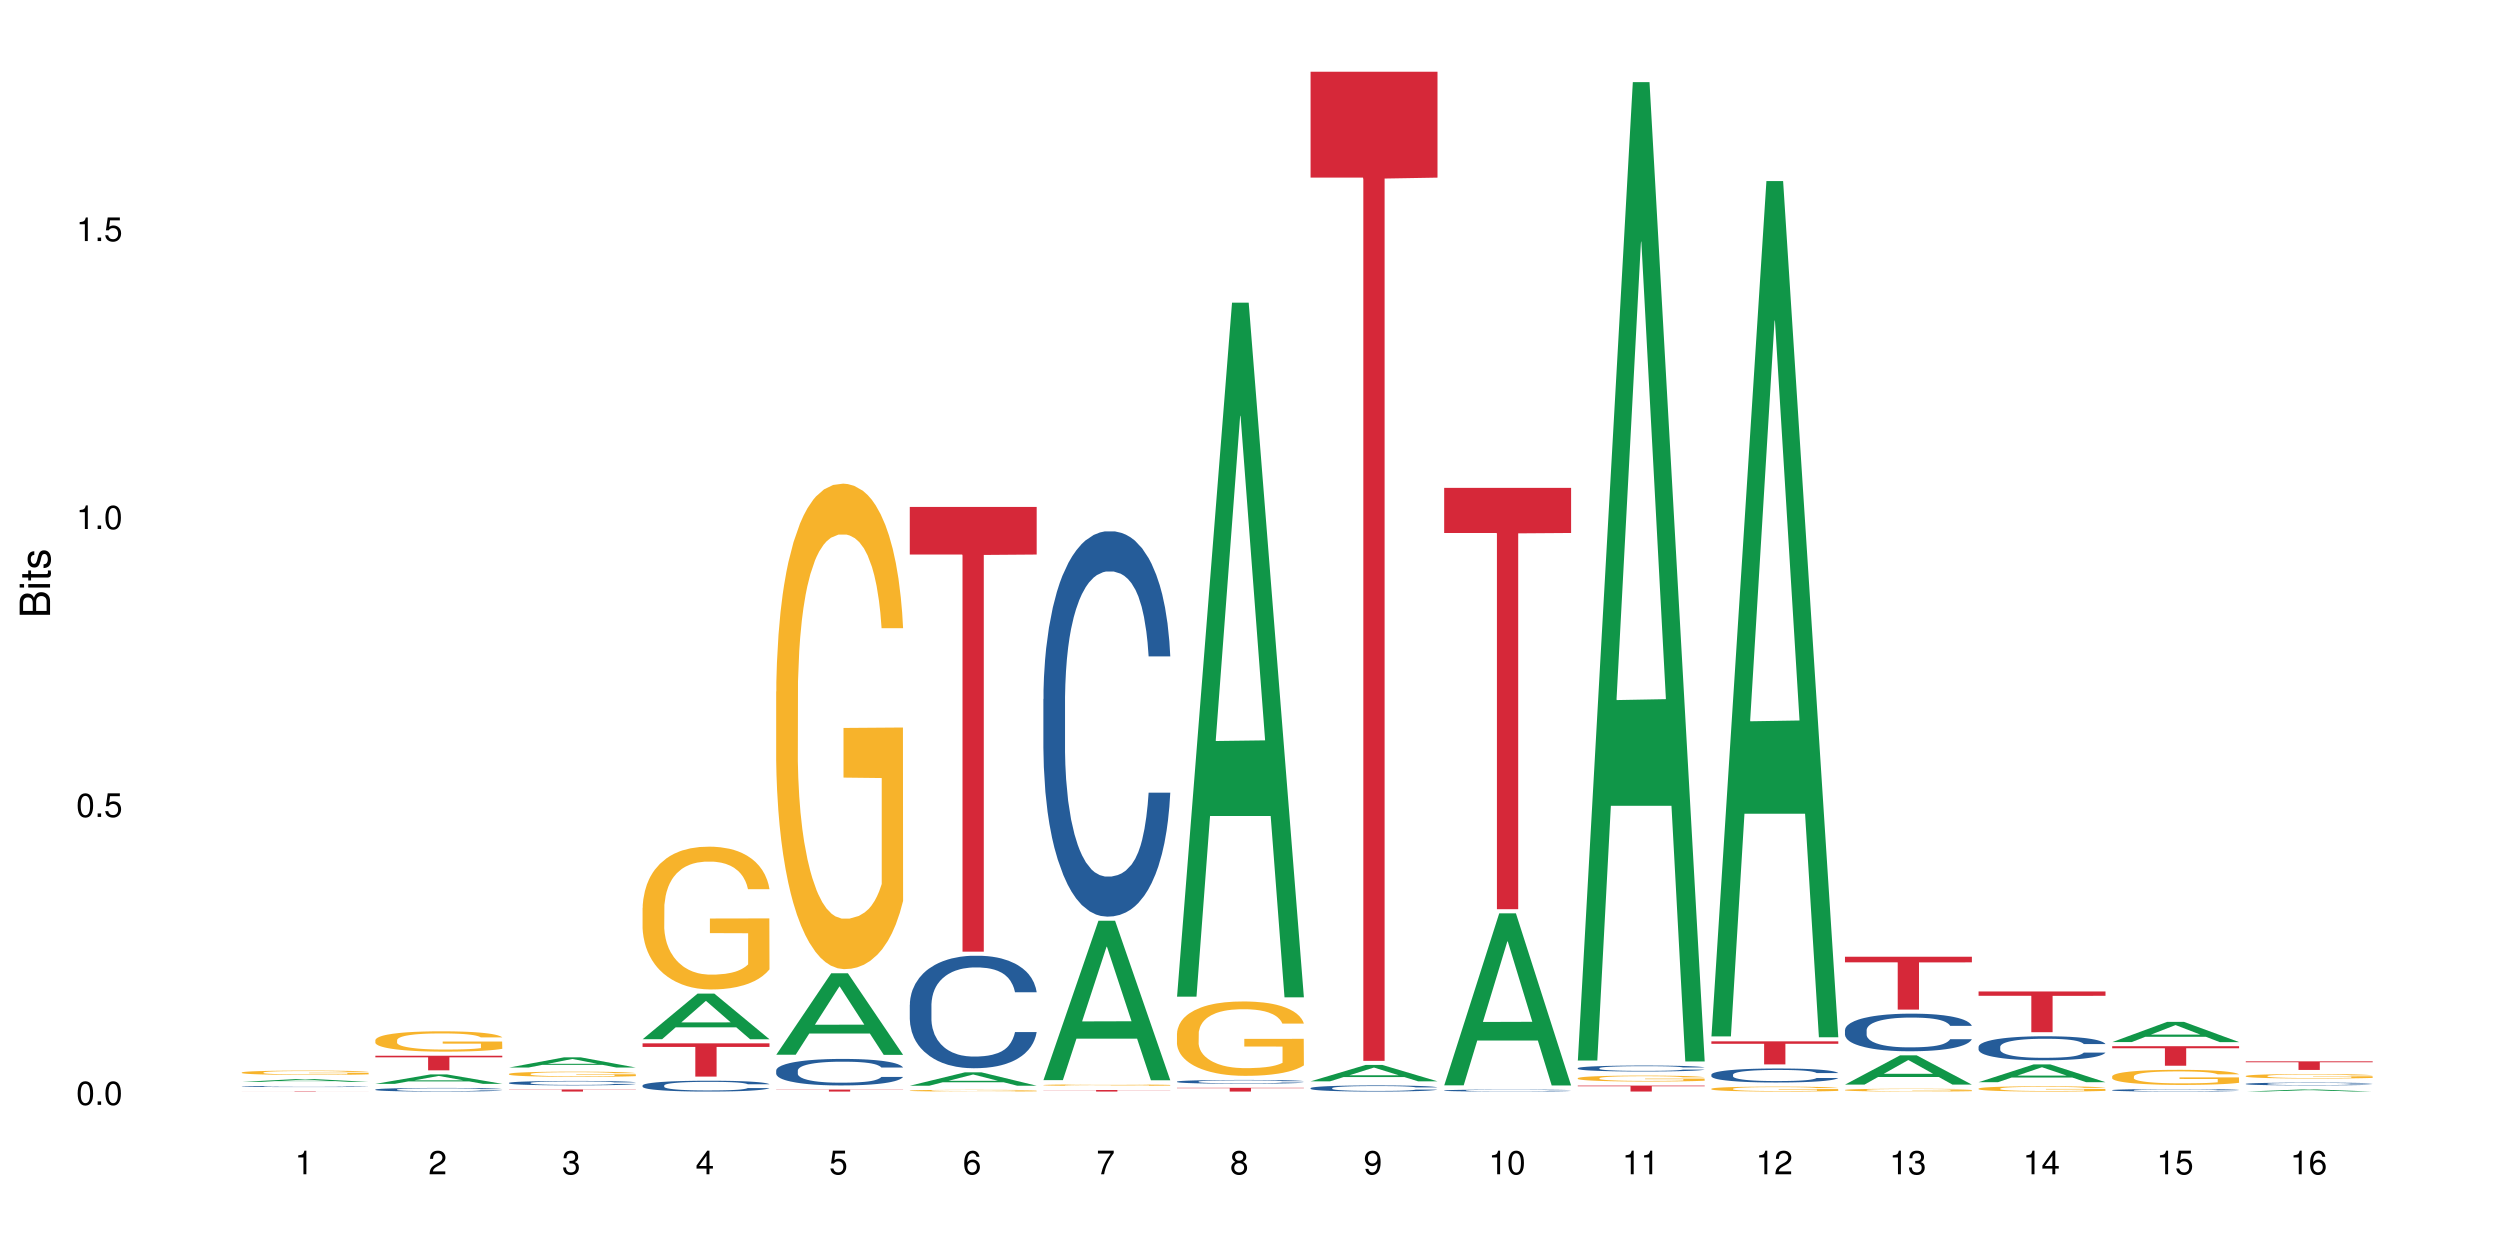 <?xml version="1.0" encoding="UTF-8"?>
<svg xmlns="http://www.w3.org/2000/svg" xmlns:xlink="http://www.w3.org/1999/xlink" width="720pt" height="360pt" viewBox="0 0 720 360" version="1.1">
<defs>
<g>
<symbol overflow="visible" id="glyph0-0">
<path style="stroke:none;" d=""/>
</symbol>
<symbol overflow="visible" id="glyph0-1">
<path style="stroke:none;" d="M 2.641 -6.797 C 2 -6.797 1.422 -6.531 1.078 -6.047 C 0.641 -5.453 0.406 -4.547 0.406 -3.297 C 0.406 -1 1.188 0.219 2.641 0.219 C 4.078 0.219 4.859 -1 4.859 -3.234 C 4.859 -4.562 4.656 -5.438 4.203 -6.047 C 3.844 -6.531 3.281 -6.797 2.641 -6.797 Z M 2.641 -6.047 C 3.547 -6.047 4 -5.125 4 -3.312 C 4 -1.375 3.562 -0.484 2.625 -0.484 C 1.734 -0.484 1.281 -1.422 1.281 -3.281 C 1.281 -5.141 1.734 -6.047 2.641 -6.047 Z M 2.641 -6.047 "/>
</symbol>
<symbol overflow="visible" id="glyph0-2">
<path style="stroke:none;" d="M 1.828 -1 L 0.828 -1 L 0.828 0 L 1.828 0 Z M 1.828 -1 "/>
</symbol>
<symbol overflow="visible" id="glyph0-3">
<path style="stroke:none;" d="M 4.562 -6.797 L 1.062 -6.797 L 0.547 -3.094 L 1.328 -3.094 C 1.719 -3.562 2.047 -3.734 2.578 -3.734 C 3.484 -3.734 4.062 -3.109 4.062 -2.094 C 4.062 -1.125 3.484 -0.531 2.578 -0.531 C 1.828 -0.531 1.375 -0.906 1.188 -1.672 L 0.328 -1.672 C 0.453 -1.109 0.547 -0.844 0.75 -0.594 C 1.125 -0.078 1.828 0.219 2.594 0.219 C 3.969 0.219 4.922 -0.781 4.922 -2.219 C 4.922 -3.562 4.031 -4.484 2.719 -4.484 C 2.25 -4.484 1.859 -4.359 1.469 -4.062 L 1.734 -5.969 L 4.562 -5.969 Z M 4.562 -6.797 "/>
</symbol>
<symbol overflow="visible" id="glyph0-4">
<path style="stroke:none;" d="M 2.484 -4.844 L 2.484 0 L 3.328 0 L 3.328 -6.797 L 2.766 -6.797 C 2.469 -5.75 2.281 -5.609 0.984 -5.453 L 0.984 -4.844 Z M 2.484 -4.844 "/>
</symbol>
<symbol overflow="visible" id="glyph0-5">
<path style="stroke:none;" d="M 4.859 -0.828 L 1.281 -0.828 C 1.359 -1.391 1.672 -1.75 2.5 -2.234 L 3.469 -2.75 C 4.406 -3.266 4.906 -3.969 4.906 -4.812 C 4.906 -5.375 4.672 -5.906 4.266 -6.266 C 3.859 -6.625 3.375 -6.797 2.719 -6.797 C 1.859 -6.797 1.219 -6.5 0.844 -5.922 C 0.609 -5.562 0.5 -5.125 0.484 -4.438 L 1.328 -4.438 C 1.359 -4.906 1.406 -5.188 1.531 -5.406 C 1.75 -5.812 2.188 -6.062 2.703 -6.062 C 3.469 -6.062 4.031 -5.516 4.031 -4.781 C 4.031 -4.25 3.719 -3.797 3.125 -3.438 L 2.234 -2.938 C 0.812 -2.141 0.406 -1.5 0.328 0 L 4.859 0 Z M 4.859 -0.828 "/>
</symbol>
<symbol overflow="visible" id="glyph0-6">
<path style="stroke:none;" d="M 2.125 -3.125 L 2.578 -3.125 C 3.516 -3.125 3.984 -2.703 3.984 -1.891 C 3.984 -1.031 3.469 -0.531 2.578 -0.531 C 1.656 -0.531 1.203 -0.984 1.156 -1.969 L 0.312 -1.969 C 0.344 -1.422 0.438 -1.078 0.609 -0.766 C 0.953 -0.109 1.625 0.219 2.547 0.219 C 3.953 0.219 4.859 -0.609 4.859 -1.906 C 4.859 -2.766 4.516 -3.25 3.703 -3.516 C 4.344 -3.766 4.656 -4.25 4.656 -4.938 C 4.656 -6.109 3.875 -6.797 2.578 -6.797 C 1.203 -6.797 0.484 -6.047 0.453 -4.609 L 1.297 -4.609 C 1.312 -5.016 1.344 -5.25 1.453 -5.453 C 1.641 -5.828 2.062 -6.062 2.594 -6.062 C 3.344 -6.062 3.797 -5.625 3.797 -4.906 C 3.797 -4.422 3.609 -4.141 3.25 -3.984 C 3.016 -3.891 2.719 -3.844 2.125 -3.844 Z M 2.125 -3.125 "/>
</symbol>
<symbol overflow="visible" id="glyph0-7">
<path style="stroke:none;" d="M 3.141 -1.625 L 3.141 0 L 3.984 0 L 3.984 -1.625 L 4.984 -1.625 L 4.984 -2.391 L 3.984 -2.391 L 3.984 -6.797 L 3.359 -6.797 L 0.266 -2.516 L 0.266 -1.625 Z M 3.141 -2.391 L 1 -2.391 L 3.141 -5.359 Z M 3.141 -2.391 "/>
</symbol>
<symbol overflow="visible" id="glyph0-8">
<path style="stroke:none;" d="M 4.781 -5.031 C 4.609 -6.141 3.891 -6.797 2.844 -6.797 C 2.094 -6.797 1.422 -6.438 1.031 -5.828 C 0.609 -5.172 0.406 -4.344 0.406 -3.094 C 0.406 -1.953 0.578 -1.234 0.984 -0.625 C 1.359 -0.078 1.953 0.219 2.703 0.219 C 3.984 0.219 4.922 -0.734 4.922 -2.078 C 4.922 -3.344 4.062 -4.234 2.844 -4.234 C 2.172 -4.234 1.641 -3.969 1.281 -3.469 C 1.281 -5.125 1.828 -6.047 2.797 -6.047 C 3.391 -6.047 3.797 -5.672 3.938 -5.031 Z M 2.734 -3.484 C 3.547 -3.484 4.062 -2.922 4.062 -2 C 4.062 -1.156 3.484 -0.531 2.703 -0.531 C 1.922 -0.531 1.328 -1.188 1.328 -2.047 C 1.328 -2.891 1.906 -3.484 2.734 -3.484 Z M 2.734 -3.484 "/>
</symbol>
<symbol overflow="visible" id="glyph0-9">
<path style="stroke:none;" d="M 4.984 -6.797 L 0.438 -6.797 L 0.438 -5.969 L 4.109 -5.969 C 2.5 -3.656 1.828 -2.234 1.328 0 L 2.219 0 C 2.594 -2.172 3.453 -4.047 4.984 -6.094 Z M 4.984 -6.797 "/>
</symbol>
<symbol overflow="visible" id="glyph0-10">
<path style="stroke:none;" d="M 3.75 -3.578 C 4.453 -4 4.688 -4.344 4.688 -4.984 C 4.688 -6.047 3.844 -6.797 2.641 -6.797 C 1.438 -6.797 0.594 -6.047 0.594 -4.984 C 0.594 -4.359 0.828 -4.016 1.516 -3.578 C 0.734 -3.203 0.359 -2.641 0.359 -1.891 C 0.359 -0.641 1.297 0.219 2.641 0.219 C 3.984 0.219 4.922 -0.641 4.922 -1.875 C 4.922 -2.641 4.531 -3.203 3.75 -3.578 Z M 2.641 -6.047 C 3.359 -6.047 3.812 -5.625 3.812 -4.969 C 3.812 -4.344 3.344 -3.922 2.641 -3.922 C 1.922 -3.922 1.453 -4.344 1.453 -4.984 C 1.453 -5.625 1.922 -6.047 2.641 -6.047 Z M 2.641 -3.203 C 3.484 -3.203 4.062 -2.672 4.062 -1.875 C 4.062 -1.062 3.484 -0.531 2.625 -0.531 C 1.797 -0.531 1.219 -1.078 1.219 -1.875 C 1.219 -2.672 1.797 -3.203 2.641 -3.203 Z M 2.641 -3.203 "/>
</symbol>
<symbol overflow="visible" id="glyph0-11">
<path style="stroke:none;" d="M 0.516 -1.547 C 0.672 -0.438 1.406 0.219 2.438 0.219 C 3.188 0.219 3.859 -0.141 4.266 -0.75 C 4.688 -1.406 4.891 -2.25 4.891 -3.484 C 4.891 -4.625 4.703 -5.359 4.312 -5.953 C 3.938 -6.5 3.344 -6.797 2.594 -6.797 C 1.297 -6.797 0.359 -5.844 0.359 -4.516 C 0.359 -3.25 1.234 -2.344 2.453 -2.344 C 3.094 -2.344 3.562 -2.578 4.016 -3.109 C 4 -1.453 3.469 -0.531 2.5 -0.531 C 1.906 -0.531 1.484 -0.906 1.359 -1.547 Z M 2.578 -6.062 C 3.375 -6.062 3.969 -5.406 3.969 -4.531 C 3.969 -3.688 3.375 -3.094 2.547 -3.094 C 1.734 -3.094 1.234 -3.672 1.234 -4.578 C 1.234 -5.438 1.797 -6.062 2.578 -6.062 Z M 2.578 -6.062 "/>
</symbol>
<symbol overflow="visible" id="glyph1-0">
<path style="stroke:none;" d=""/>
</symbol>
<symbol overflow="visible" id="glyph1-1">
<path style="stroke:none;" d="M 0 -0.953 L 0 -4.891 C 0 -5.719 -0.234 -6.344 -0.734 -6.797 C -1.188 -7.234 -1.812 -7.469 -2.5 -7.469 C -3.547 -7.469 -4.188 -7 -4.625 -5.875 C -4.984 -6.672 -5.641 -7.094 -6.531 -7.094 C -7.156 -7.094 -7.734 -6.859 -8.141 -6.391 C -8.562 -5.938 -8.75 -5.344 -8.75 -4.5 L -8.75 -0.953 Z M -4.984 -2.062 L -7.766 -2.062 L -7.766 -4.219 C -7.766 -4.844 -7.688 -5.203 -7.453 -5.5 C -7.219 -5.812 -6.859 -5.969 -6.375 -5.969 C -5.906 -5.969 -5.531 -5.812 -5.297 -5.5 C -5.062 -5.203 -4.984 -4.844 -4.984 -4.219 Z M -0.984 -2.062 L -4 -2.062 L -4 -4.781 C -4 -5.328 -3.859 -5.688 -3.578 -5.953 C -3.297 -6.219 -2.922 -6.359 -2.484 -6.359 C -2.062 -6.359 -1.688 -6.219 -1.406 -5.953 C -1.109 -5.688 -0.984 -5.328 -0.984 -4.781 Z M -0.984 -2.062 "/>
</symbol>
<symbol overflow="visible" id="glyph1-2">
<path style="stroke:none;" d="M -6.281 -1.797 L -6.281 -0.797 L 0 -0.797 L 0 -1.797 Z M -8.75 -1.797 L -8.75 -0.797 L -7.484 -0.797 L -7.484 -1.797 Z M -8.75 -1.797 "/>
</symbol>
<symbol overflow="visible" id="glyph1-3">
<path style="stroke:none;" d="M -6.281 -3.047 L -6.281 -2.016 L -8.016 -2.016 L -8.016 -1.016 L -6.281 -1.016 L -6.281 -0.172 L -5.469 -0.172 L -5.469 -1.016 L -0.719 -1.016 C -0.078 -1.016 0.281 -1.453 0.281 -2.234 C 0.281 -2.469 0.25 -2.719 0.188 -3.047 L -0.641 -3.047 C -0.609 -2.922 -0.594 -2.766 -0.594 -2.562 C -0.594 -2.141 -0.719 -2.016 -1.156 -2.016 L -5.469 -2.016 L -5.469 -3.047 Z M -6.281 -3.047 "/>
</symbol>
<symbol overflow="visible" id="glyph1-4">
<path style="stroke:none;" d="M -4.531 -5.25 C -5.766 -5.25 -6.469 -4.422 -6.469 -2.969 C -6.469 -1.516 -5.719 -0.562 -4.547 -0.562 C -3.562 -0.562 -3.094 -1.062 -2.734 -2.562 L -2.516 -3.484 C -2.344 -4.188 -2.094 -4.469 -1.625 -4.469 C -1.047 -4.469 -0.641 -3.875 -0.641 -3 C -0.641 -2.453 -0.797 -2 -1.062 -1.75 C -1.25 -1.594 -1.422 -1.531 -1.875 -1.469 L -1.875 -0.406 C -0.422 -0.453 0.281 -1.266 0.281 -2.922 C 0.281 -4.5 -0.5 -5.516 -1.719 -5.516 C -2.656 -5.516 -3.172 -4.984 -3.469 -3.734 L -3.703 -2.766 C -3.891 -1.953 -4.156 -1.609 -4.594 -1.609 C -5.172 -1.609 -5.547 -2.125 -5.547 -2.938 C -5.547 -3.75 -5.203 -4.172 -4.531 -4.203 Z M -4.531 -5.25 "/>
</symbol>
</g>
</defs>
<g id="surface63271">
<rect x="0" y="0" width="720" height="360" style="fill:rgb(100%,100%,100%);fill-opacity:1;stroke:none;"/>
<path style=" stroke:none;fill-rule:nonzero;fill:rgb(6.275%,58.824%,28.235%);fill-opacity:1;" d="M 69.629 311.582 L 69.668 311.582 L 85.484 310.762 L 90.289 310.762 L 106.184 311.582 L 100.598 311.582 L 96.613 311.367 L 79.156 311.367 L 75.254 311.582 L 69.629 311.582 L 80.836 311.277 L 95.012 311.277 L 87.945 310.895 L 87.789 310.895 L 80.797 311.277 L 80.836 311.277 Z M 69.629 311.582 "/>
<path style=" stroke:none;fill-rule:nonzero;fill:rgb(14.51%,36.078%,60%);fill-opacity:1;" d="M 69.629 312.902 L 69.676 312.902 L 69.676 312.895 L 69.809 312.883 L 70.434 312.859 L 71.234 312.844 L 72.348 312.824 L 73.508 312.812 L 74.355 312.805 L 75.113 312.801 L 76.852 312.789 L 77.965 312.781 L 79.168 312.777 L 80.641 312.773 L 81.711 312.77 L 84.117 312.766 L 85.898 312.762 L 92.051 312.762 L 93.344 312.766 L 94.77 312.766 L 95.973 312.77 L 98.07 312.777 L 99.941 312.785 L 100.789 312.789 L 102.125 312.797 L 103.152 312.809 L 103.863 312.816 L 104.668 312.824 L 105.379 312.84 L 105.914 312.855 L 106.184 312.867 L 99.941 312.867 L 99.629 312.855 L 99.273 312.844 L 98.605 312.832 L 97.938 312.824 L 97 312.816 L 96.152 312.812 L 94.992 312.805 L 93.969 312.801 L 92.898 312.801 L 91.875 312.797 L 85.055 312.797 L 84.117 312.801 L 82.781 312.805 L 81.844 312.809 L 80.73 312.812 L 79.973 312.82 L 79.035 312.828 L 78.367 312.832 L 77.609 312.844 L 77.164 312.852 L 76.762 312.859 L 76.406 312.867 L 76.137 312.879 L 75.961 312.891 L 75.871 312.902 L 75.871 312.945 L 75.961 312.957 L 76.184 312.969 L 76.762 312.988 L 77.609 313.004 L 78.59 313.016 L 79.527 313.023 L 80.059 313.027 L 80.773 313.031 L 81.887 313.039 L 83.492 313.043 L 84.43 313.047 L 85.855 313.051 L 91.027 313.051 L 92.184 313.047 L 93.391 313.047 L 95.039 313.039 L 96.062 313.035 L 96.953 313.031 L 97.625 313.023 L 98.07 313.02 L 98.738 313.012 L 99.273 313 L 99.676 312.988 L 99.941 312.98 L 106.184 312.98 L 105.914 312.992 L 105.516 313.004 L 105.113 313.012 L 104.488 313.023 L 103.773 313.031 L 102.75 313.043 L 101.902 313.047 L 100.789 313.055 L 99.762 313.062 L 98.648 313.066 L 97 313.07 L 95.93 313.074 L 94.77 313.078 L 93.391 313.082 L 84.785 313.082 L 82.957 313.078 L 80.684 313.074 L 79.035 313.07 L 77.742 313.062 L 76.629 313.059 L 75.379 313.051 L 73.773 313.035 L 72.793 313.027 L 72.125 313.02 L 71.367 313.008 L 70.832 312.996 L 70.207 312.98 L 69.762 312.957 L 69.629 312.941 Z M 69.629 312.902 "/>
<path style=" stroke:none;fill-rule:nonzero;fill:rgb(96.863%,70.196%,16.863%);fill-opacity:1;" d="M 69.629 308.863 L 69.676 308.863 L 69.676 308.84 L 69.852 308.789 L 70.297 308.719 L 70.879 308.66 L 71.5 308.613 L 71.902 308.59 L 72.57 308.555 L 73.152 308.531 L 74.621 308.48 L 76.496 308.434 L 77.52 308.41 L 78.68 308.391 L 80.328 308.371 L 81.086 308.363 L 83.402 308.344 L 86.035 308.332 L 88.93 308.328 L 90.27 308.332 L 92.098 308.336 L 94.594 308.348 L 96.02 308.359 L 97.133 308.371 L 98.293 308.387 L 99.719 308.406 L 101.055 308.434 L 102.125 308.461 L 103.195 308.496 L 104.086 308.535 L 104.844 308.574 L 105.516 308.621 L 105.914 308.66 L 106.184 308.703 L 99.984 308.703 L 99.629 308.66 L 99.227 308.629 L 98.559 308.594 L 97.891 308.566 L 97.223 308.543 L 95.973 308.516 L 94.906 308.496 L 93.566 308.48 L 92.273 308.469 L 90.805 308.461 L 87.551 308.461 L 85.41 308.469 L 84.16 308.477 L 83.27 308.488 L 82.023 308.504 L 81.266 308.52 L 80.816 308.527 L 79.48 308.562 L 78.59 308.594 L 78.098 308.617 L 77.477 308.648 L 77.027 308.68 L 76.539 308.727 L 76.27 308.762 L 75.914 308.84 L 75.871 309.043 L 76.004 309.086 L 76.27 309.133 L 76.629 309.176 L 77.164 309.219 L 77.699 309.254 L 78.633 309.297 L 79.438 309.328 L 80.059 309.348 L 81.266 309.379 L 81.754 309.387 L 82.914 309.406 L 84.117 309.422 L 85.59 309.438 L 86.703 309.445 L 88.484 309.449 L 90.758 309.449 L 93.434 309.441 L 95.129 309.434 L 96.285 309.426 L 97.043 309.418 L 97.98 309.406 L 98.648 309.395 L 99.273 309.379 L 100.031 309.359 L 100.031 309.086 L 89.02 309.086 L 89.02 308.957 L 106.137 308.957 L 106.184 309.406 L 105.246 309.434 L 104.086 309.465 L 102.973 309.488 L 101.812 309.508 L 100.164 309.527 L 98.828 309.543 L 96.777 309.559 L 94.906 309.57 L 92.941 309.574 L 91.203 309.578 L 89.152 309.582 L 87.328 309.578 L 85.363 309.57 L 83.805 309.562 L 82.379 309.551 L 80.953 309.535 L 79.168 309.512 L 78.012 309.492 L 76.805 309.469 L 75.602 309.441 L 74.531 309.41 L 73.82 309.387 L 73.105 309.359 L 72.348 309.324 L 71.637 309.285 L 71.102 309.25 L 70.609 309.207 L 70.254 309.172 L 69.898 309.121 L 69.719 309.078 L 69.629 309.043 Z M 69.629 308.863 "/>
<path style=" stroke:none;fill-rule:nonzero;fill:rgb(83.922%,15.686%,22.353%);fill-opacity:1;" d="M 69.629 314.262 L 106.184 314.262 L 106.184 314.273 L 90.949 314.273 L 90.949 314.371 L 84.82 314.371 L 84.82 314.273 L 69.629 314.273 Z M 69.629 314.262 "/>
<path style=" stroke:none;fill-rule:nonzero;fill:rgb(6.275%,58.824%,28.235%);fill-opacity:1;" d="M 108.105 312.145 L 108.145 312.141 L 123.961 309.434 L 128.766 309.434 L 144.66 312.148 L 139.074 312.148 L 135.09 311.438 L 117.637 311.438 L 113.73 312.145 L 108.105 312.145 L 119.312 311.145 L 133.492 311.145 L 126.422 309.879 L 126.344 309.875 L 126.266 309.883 L 119.273 311.145 L 119.312 311.145 Z M 108.105 312.145 "/>
<path style=" stroke:none;fill-rule:nonzero;fill:rgb(14.51%,36.078%,60%);fill-opacity:1;" d="M 108.105 313.781 L 108.152 313.781 L 108.152 313.758 L 108.285 313.719 L 108.598 313.676 L 108.91 313.645 L 109.711 313.586 L 110.824 313.531 L 111.984 313.492 L 112.832 313.465 L 113.59 313.445 L 115.328 313.41 L 116.441 313.395 L 117.645 313.375 L 119.117 313.359 L 120.188 313.352 L 122.594 313.336 L 124.375 313.328 L 125.758 313.324 L 128.746 313.324 L 130.527 313.328 L 131.82 313.336 L 133.246 313.344 L 134.453 313.352 L 136.547 313.371 L 138.418 313.398 L 139.266 313.414 L 140.602 313.445 L 141.629 313.473 L 142.34 313.496 L 143.145 313.531 L 143.855 313.574 L 144.391 313.625 L 144.66 313.664 L 138.418 313.664 L 138.105 313.625 L 137.75 313.598 L 137.082 313.559 L 136.414 313.531 L 135.477 313.504 L 134.629 313.484 L 133.469 313.465 L 132.445 313.453 L 131.375 313.445 L 130.352 313.441 L 128.391 313.434 L 126.117 313.434 L 125.27 313.438 L 123.531 313.445 L 122.594 313.453 L 121.258 313.465 L 120.32 313.477 L 119.207 313.496 L 118.449 313.512 L 117.512 313.539 L 116.844 313.559 L 116.086 313.59 L 115.641 313.613 L 115.238 313.641 L 114.883 313.672 L 114.613 313.707 L 114.438 313.742 L 114.348 313.777 L 114.348 313.922 L 114.438 313.957 L 114.66 314 L 115.238 314.055 L 116.086 314.105 L 117.066 314.148 L 118.004 314.176 L 118.539 314.188 L 119.25 314.203 L 120.363 314.223 L 121.969 314.242 L 122.906 314.25 L 124.332 314.258 L 125.805 314.262 L 127.766 314.262 L 129.504 314.258 L 130.664 314.254 L 131.867 314.246 L 133.516 314.23 L 134.539 314.215 L 135.434 314.195 L 136.102 314.18 L 136.547 314.164 L 137.215 314.133 L 137.75 314.102 L 138.152 314.066 L 138.418 314.035 L 144.66 314.035 L 144.391 314.074 L 143.992 314.109 L 143.59 314.137 L 142.965 314.172 L 142.254 314.199 L 141.227 314.234 L 140.379 314.258 L 139.266 314.281 L 138.242 314.297 L 137.125 314.312 L 135.477 314.332 L 134.406 314.344 L 133.246 314.352 L 131.867 314.359 L 130.129 314.367 L 128.254 314.371 L 126.516 314.371 L 124.645 314.367 L 123.262 314.363 L 121.434 314.355 L 119.16 314.34 L 117.512 314.32 L 116.219 314.305 L 115.105 314.285 L 113.855 314.258 L 112.254 314.215 L 111.27 314.184 L 110.602 314.156 L 109.844 314.121 L 109.309 314.086 L 108.688 314.031 L 108.238 313.965 L 108.105 313.914 Z M 108.105 313.781 "/>
<path style=" stroke:none;fill-rule:nonzero;fill:rgb(96.863%,70.196%,16.863%);fill-opacity:1;" d="M 108.105 299.527 L 108.152 299.523 L 108.152 299.414 L 108.328 299.176 L 108.773 298.844 L 109.355 298.57 L 109.98 298.355 L 110.379 298.242 L 111.047 298.082 L 111.629 297.965 L 113.098 297.723 L 114.973 297.5 L 115.996 297.402 L 117.156 297.312 L 118.805 297.211 L 119.562 297.172 L 121.879 297.086 L 124.512 297.031 L 127.406 297.016 L 128.746 297.023 L 130.574 297.043 L 133.07 297.102 L 134.496 297.156 L 135.609 297.211 L 136.77 297.277 L 138.195 297.387 L 139.531 297.516 L 140.602 297.645 L 141.672 297.805 L 142.562 297.977 L 143.32 298.164 L 143.992 298.387 L 144.391 298.574 L 144.66 298.762 L 138.465 298.762 L 138.105 298.574 L 137.707 298.43 L 137.035 298.254 L 136.367 298.125 L 135.699 298.023 L 134.453 297.883 L 133.383 297.797 L 132.043 297.723 L 130.75 297.676 L 129.281 297.645 L 128.391 297.633 L 126.027 297.633 L 123.887 297.668 L 122.637 297.711 L 121.746 297.754 L 120.5 297.836 L 119.742 297.898 L 119.297 297.941 L 117.957 298.109 L 117.066 298.258 L 116.574 298.359 L 115.953 298.52 L 115.508 298.664 L 115.016 298.879 L 114.75 299.039 L 114.391 299.406 L 114.348 300.367 L 114.48 300.57 L 114.75 300.793 L 115.105 300.984 L 115.641 301.188 L 116.176 301.344 L 117.109 301.551 L 117.914 301.691 L 118.539 301.781 L 119.742 301.926 L 120.23 301.977 L 121.391 302.07 L 122.594 302.145 L 124.066 302.211 L 125.18 302.242 L 126.961 302.27 L 129.234 302.27 L 131.91 302.238 L 133.605 302.195 L 134.762 302.152 L 135.52 302.113 L 136.457 302.055 L 137.125 302 L 137.75 301.941 L 138.508 301.852 L 138.508 300.57 L 127.496 300.566 L 127.496 299.965 L 144.613 299.961 L 144.66 302.055 L 143.723 302.199 L 142.562 302.34 L 141.449 302.445 L 140.289 302.535 L 138.641 302.637 L 137.305 302.703 L 135.254 302.777 L 133.383 302.824 L 131.422 302.859 L 129.68 302.875 L 127.633 302.879 L 125.805 302.867 L 123.844 302.836 L 122.281 302.793 L 120.855 302.742 L 119.43 302.672 L 117.645 302.559 L 116.488 302.469 L 115.285 302.355 L 114.078 302.223 L 113.012 302.078 L 112.297 301.965 L 111.582 301.836 L 110.824 301.676 L 110.113 301.492 L 109.578 301.328 L 109.086 301.141 L 108.73 300.961 L 108.375 300.723 L 108.195 300.527 L 108.105 300.363 Z M 108.105 299.527 "/>
<path style=" stroke:none;fill-rule:nonzero;fill:rgb(83.922%,15.686%,22.353%);fill-opacity:1;" d="M 108.105 304.059 L 144.66 304.059 L 144.66 304.508 L 129.426 304.512 L 129.426 308.254 L 123.297 308.254 L 123.297 304.516 L 123.207 304.508 L 108.105 304.508 Z M 108.105 304.059 "/>
<path style=" stroke:none;fill-rule:nonzero;fill:rgb(6.275%,58.824%,28.235%);fill-opacity:1;" d="M 146.582 307.453 L 146.621 307.453 L 162.438 304.512 L 167.242 304.512 L 183.137 307.457 L 177.551 307.457 L 173.57 306.688 L 156.113 306.688 L 152.207 307.453 L 146.582 307.453 L 157.793 306.371 L 171.969 306.367 L 164.898 304.992 L 164.82 304.988 L 164.742 304.996 L 157.754 306.367 L 157.793 306.371 Z M 146.582 307.453 "/>
<path style=" stroke:none;fill-rule:nonzero;fill:rgb(14.51%,36.078%,60%);fill-opacity:1;" d="M 146.582 311.867 L 146.629 311.867 L 146.629 311.836 L 146.762 311.793 L 147.074 311.738 L 147.387 311.699 L 148.188 311.629 L 149.301 311.562 L 150.461 311.512 L 151.309 311.484 L 152.066 311.461 L 153.805 311.418 L 154.918 311.395 L 156.121 311.375 L 157.594 311.355 L 158.664 311.344 L 161.07 311.324 L 162.855 311.316 L 164.234 311.312 L 167.223 311.312 L 169.004 311.316 L 170.297 311.324 L 171.727 311.332 L 172.93 311.344 L 175.023 311.367 L 176.895 311.402 L 177.742 311.418 L 179.078 311.457 L 180.105 311.492 L 180.82 311.52 L 181.621 311.562 L 182.336 311.617 L 182.867 311.676 L 183.137 311.727 L 176.895 311.727 L 176.582 311.68 L 176.227 311.645 L 175.559 311.594 L 174.891 311.562 L 173.953 311.527 L 173.105 311.508 L 171.949 311.484 L 170.922 311.469 L 169.852 311.461 L 168.828 311.453 L 166.867 311.445 L 164.594 311.445 L 163.746 311.449 L 162.008 311.457 L 161.07 311.465 L 159.734 311.48 L 158.797 311.496 L 157.684 311.52 L 156.926 311.539 L 155.988 311.57 L 155.32 311.598 L 154.562 311.637 L 154.117 311.664 L 153.715 311.695 L 153.359 311.734 L 153.09 311.777 L 152.914 311.82 L 152.824 311.859 L 152.824 312.043 L 152.914 312.082 L 153.137 312.133 L 153.715 312.203 L 154.562 312.266 L 155.543 312.312 L 156.48 312.348 L 157.016 312.363 L 157.727 312.383 L 158.844 312.406 L 160.445 312.43 L 161.383 312.441 L 162.809 312.449 L 164.281 312.453 L 166.242 312.453 L 167.98 312.449 L 169.141 312.441 L 170.344 312.434 L 171.992 312.414 L 173.016 312.395 L 173.91 312.375 L 174.578 312.352 L 175.023 312.332 L 175.691 312.297 L 176.227 312.258 L 176.629 312.215 L 176.895 312.176 L 183.137 312.176 L 182.867 312.223 L 182.469 312.27 L 182.066 312.301 L 181.441 312.344 L 180.73 312.379 L 179.703 312.422 L 178.855 312.445 L 177.742 312.477 L 176.719 312.496 L 175.602 312.52 L 173.953 312.543 L 172.883 312.551 L 171.727 312.562 L 170.344 312.574 L 168.605 312.582 L 166.73 312.586 L 163.121 312.586 L 161.738 312.578 L 159.91 312.57 L 157.637 312.547 L 155.988 312.527 L 154.695 312.504 L 153.582 312.48 L 152.332 312.449 L 150.73 312.398 L 149.75 312.359 L 149.078 312.324 L 148.32 312.281 L 147.785 312.238 L 147.164 312.176 L 146.719 312.09 L 146.582 312.027 Z M 146.582 311.867 "/>
<path style=" stroke:none;fill-rule:nonzero;fill:rgb(96.863%,70.196%,16.863%);fill-opacity:1;" d="M 146.582 309.277 L 146.629 309.277 L 146.629 309.25 L 146.805 309.188 L 147.25 309.102 L 147.832 309.031 L 148.457 308.977 L 148.855 308.949 L 149.523 308.91 L 150.105 308.879 L 151.574 308.816 L 153.449 308.758 L 154.473 308.734 L 155.633 308.711 L 157.281 308.688 L 158.039 308.676 L 160.359 308.652 L 162.988 308.641 L 165.887 308.637 L 167.223 308.637 L 169.051 308.645 L 171.547 308.66 L 172.973 308.672 L 174.086 308.688 L 175.246 308.703 L 176.672 308.73 L 178.012 308.762 L 179.078 308.797 L 180.148 308.836 L 181.043 308.883 L 181.801 308.93 L 182.469 308.984 L 182.867 309.035 L 183.137 309.082 L 176.941 309.082 L 176.582 309.035 L 176.184 308.996 L 175.516 308.953 L 174.844 308.918 L 174.176 308.895 L 172.93 308.859 L 171.859 308.836 L 170.52 308.816 L 169.227 308.805 L 167.758 308.797 L 166.867 308.793 L 164.504 308.793 L 162.363 308.805 L 161.117 308.812 L 160.223 308.824 L 158.977 308.844 L 158.219 308.863 L 157.773 308.871 L 156.434 308.914 L 155.543 308.953 L 155.055 308.98 L 154.43 309.02 L 153.984 309.059 L 153.492 309.113 L 153.227 309.152 L 152.867 309.246 L 152.824 309.492 L 152.957 309.543 L 153.227 309.602 L 153.582 309.648 L 154.117 309.703 L 154.652 309.742 L 155.586 309.793 L 156.391 309.828 L 157.016 309.852 L 158.219 309.891 L 158.707 309.902 L 159.867 309.926 L 161.07 309.945 L 162.543 309.961 L 163.656 309.969 L 165.438 309.977 L 167.711 309.977 L 170.387 309.969 L 172.082 309.957 L 173.242 309.945 L 174 309.938 L 174.934 309.922 L 175.602 309.91 L 176.227 309.895 L 176.984 309.871 L 176.984 309.543 L 165.973 309.543 L 165.973 309.391 L 183.094 309.387 L 183.137 309.922 L 182.199 309.961 L 181.043 309.996 L 179.926 310.023 L 178.77 310.047 L 177.117 310.07 L 175.781 310.09 L 173.73 310.105 L 171.859 310.121 L 169.898 310.129 L 168.16 310.133 L 166.109 310.133 L 164.281 310.129 L 162.32 310.121 L 160.758 310.109 L 159.332 310.098 L 157.906 310.078 L 156.121 310.051 L 154.965 310.027 L 153.762 310 L 152.555 309.965 L 151.488 309.93 L 150.059 309.867 L 149.301 309.824 L 148.59 309.777 L 148.055 309.738 L 147.562 309.688 L 147.207 309.645 L 146.852 309.582 L 146.672 309.531 L 146.582 309.492 Z M 146.582 309.277 "/>
<path style=" stroke:none;fill-rule:nonzero;fill:rgb(83.922%,15.686%,22.353%);fill-opacity:1;" d="M 146.582 313.766 L 183.137 313.766 L 183.137 313.832 L 167.902 313.832 L 167.902 314.371 L 161.773 314.371 L 161.773 313.832 L 146.582 313.832 Z M 146.582 313.766 "/>
<path style=" stroke:none;fill-rule:nonzero;fill:rgb(6.275%,58.824%,28.235%);fill-opacity:1;" d="M 185.059 299.297 L 185.098 299.285 L 200.914 286.148 L 205.719 286.148 L 221.613 299.309 L 216.027 299.309 L 212.047 295.875 L 194.59 295.875 L 190.684 299.297 L 185.059 299.297 L 196.27 294.453 L 210.445 294.441 L 203.375 288.297 L 203.297 288.285 L 203.219 288.32 L 196.23 294.441 L 196.27 294.453 Z M 185.059 299.297 "/>
<path style=" stroke:none;fill-rule:nonzero;fill:rgb(14.51%,36.078%,60%);fill-opacity:1;" d="M 185.059 312.605 L 185.105 312.602 L 185.105 312.535 L 185.238 312.426 L 185.551 312.289 L 185.863 312.195 L 186.664 312.027 L 187.781 311.863 L 188.938 311.738 L 189.785 311.664 L 190.543 311.605 L 192.281 311.5 L 193.395 311.445 L 194.602 311.398 L 196.07 311.352 L 197.141 311.32 L 199.547 311.277 L 201.332 311.254 L 202.711 311.246 L 205.699 311.246 L 207.484 311.258 L 208.773 311.273 L 210.203 311.297 L 211.406 311.32 L 213.5 311.383 L 215.371 311.465 L 216.219 311.512 L 217.559 311.598 L 218.582 311.684 L 219.297 311.758 L 220.098 311.863 L 220.812 311.992 L 221.348 312.137 L 221.613 312.262 L 215.371 312.262 L 215.062 312.148 L 214.703 312.059 L 214.035 311.941 L 213.367 311.859 L 212.43 311.777 L 211.582 311.723 L 210.426 311.668 L 209.398 311.633 L 208.328 311.605 L 207.305 311.59 L 205.344 311.574 L 203.07 311.574 L 202.223 311.578 L 200.484 311.602 L 199.547 311.621 L 198.211 311.66 L 197.273 311.699 L 196.16 311.754 L 195.402 311.805 L 194.465 311.879 L 193.797 311.945 L 193.039 312.039 L 192.594 312.109 L 192.191 312.188 L 191.836 312.285 L 191.57 312.383 L 191.391 312.488 L 191.301 312.594 L 191.301 313.035 L 191.391 313.137 L 191.613 313.258 L 192.191 313.43 L 193.039 313.582 L 194.02 313.703 L 194.957 313.789 L 195.492 313.828 L 196.203 313.875 L 197.32 313.93 L 198.922 313.988 L 199.859 314.012 L 201.285 314.035 L 202.758 314.047 L 204.719 314.047 L 206.457 314.035 L 207.617 314.02 L 208.82 313.996 L 210.469 313.949 L 211.496 313.902 L 212.387 313.848 L 213.055 313.793 L 213.5 313.75 L 214.168 313.66 L 214.703 313.562 L 215.105 313.461 L 215.371 313.367 L 221.613 313.367 L 221.348 313.48 L 220.945 313.59 L 220.543 313.676 L 219.918 313.773 L 219.207 313.863 L 218.18 313.961 L 217.336 314.027 L 216.219 314.098 L 215.195 314.152 L 214.078 314.203 L 212.43 314.258 L 211.359 314.289 L 210.203 314.312 L 208.82 314.336 L 207.082 314.355 L 205.211 314.367 L 203.469 314.371 L 201.598 314.363 L 200.215 314.355 L 198.391 314.328 L 196.117 314.277 L 194.465 314.223 L 193.172 314.168 L 192.059 314.109 L 190.812 314.035 L 189.207 313.906 L 188.227 313.812 L 187.555 313.73 L 186.797 313.621 L 186.266 313.52 L 185.641 313.359 L 185.195 313.156 L 185.059 313 Z M 185.059 312.605 "/>
<path style=" stroke:none;fill-rule:nonzero;fill:rgb(96.863%,70.196%,16.863%);fill-opacity:1;" d="M 185.059 261.453 L 185.105 261.414 L 185.105 260.664 L 185.281 258.973 L 185.73 256.645 L 186.309 254.727 L 186.934 253.227 L 187.332 252.438 L 188.004 251.309 L 188.582 250.484 L 190.055 248.793 L 191.926 247.215 L 192.949 246.539 L 194.109 245.898 L 195.758 245.188 L 196.516 244.922 L 198.836 244.324 L 201.465 243.945 L 204.363 243.836 L 205.699 243.871 L 207.527 244.023 L 210.023 244.434 L 211.449 244.812 L 212.562 245.188 L 213.723 245.676 L 215.148 246.426 L 216.488 247.328 L 217.559 248.23 L 218.625 249.355 L 219.52 250.559 L 220.277 251.871 L 220.945 253.449 L 221.348 254.766 L 221.613 256.082 L 215.418 256.082 L 215.062 254.766 L 214.66 253.75 L 213.992 252.512 L 213.32 251.609 L 212.652 250.895 L 211.406 249.918 L 210.336 249.32 L 209 248.793 L 207.707 248.453 L 206.234 248.23 L 205.344 248.152 L 202.98 248.152 L 200.84 248.418 L 199.594 248.719 L 198.699 249.02 L 197.453 249.582 L 196.695 250.031 L 196.25 250.332 L 194.91 251.496 L 194.02 252.551 L 193.531 253.262 L 192.906 254.391 L 192.461 255.402 L 191.969 256.906 L 191.703 258.035 L 191.344 260.59 L 191.301 267.348 L 191.434 268.777 L 191.703 270.316 L 192.059 271.668 L 192.594 273.098 L 193.129 274.188 L 194.066 275.652 L 194.867 276.629 L 195.492 277.266 L 196.695 278.281 L 197.184 278.617 L 198.344 279.293 L 199.547 279.82 L 201.02 280.273 L 202.133 280.496 L 203.918 280.684 L 206.191 280.684 L 208.863 280.461 L 210.559 280.16 L 211.719 279.859 L 212.477 279.594 L 213.41 279.184 L 214.078 278.805 L 214.703 278.395 L 215.461 277.754 L 215.461 268.777 L 204.453 268.738 L 204.453 264.531 L 221.57 264.496 L 221.613 279.184 L 220.676 280.195 L 219.52 281.172 L 218.402 281.926 L 217.246 282.562 L 215.594 283.277 L 214.258 283.727 L 212.207 284.254 L 210.336 284.59 L 208.375 284.816 L 206.637 284.93 L 204.586 284.969 L 202.758 284.891 L 200.797 284.668 L 199.234 284.367 L 197.809 283.992 L 196.383 283.504 L 194.602 282.715 L 193.441 282.074 L 192.238 281.285 L 191.035 280.348 L 189.965 279.332 L 189.25 278.543 L 188.539 277.641 L 187.781 276.516 L 187.066 275.238 L 186.531 274.074 L 186.039 272.758 L 185.684 271.52 L 185.328 269.828 L 185.148 268.477 L 185.059 267.312 Z M 185.059 261.453 "/>
<path style=" stroke:none;fill-rule:nonzero;fill:rgb(83.922%,15.686%,22.353%);fill-opacity:1;" d="M 185.059 300.488 L 221.613 300.488 L 221.613 301.516 L 206.379 301.523 L 206.379 310.066 L 200.25 310.066 L 200.25 301.531 L 200.16 301.516 L 185.059 301.516 Z M 185.059 300.488 "/>
<path style=" stroke:none;fill-rule:nonzero;fill:rgb(6.275%,58.824%,28.235%);fill-opacity:1;" d="M 223.539 303.773 L 223.578 303.75 L 239.391 280.297 L 244.195 280.297 L 260.09 303.793 L 254.504 303.793 L 250.523 297.66 L 233.066 297.66 L 229.16 303.773 L 223.539 303.773 L 234.746 295.125 L 248.922 295.102 L 241.852 284.137 L 241.773 284.113 L 241.695 284.18 L 234.707 295.102 L 234.746 295.125 Z M 223.539 303.773 "/>
<path style=" stroke:none;fill-rule:nonzero;fill:rgb(14.51%,36.078%,60%);fill-opacity:1;" d="M 223.539 308.297 L 223.582 308.289 L 223.582 308.121 L 223.715 307.855 L 224.027 307.52 L 224.34 307.289 L 225.141 306.879 L 226.258 306.48 L 227.414 306.176 L 228.262 305.992 L 229.02 305.852 L 230.758 305.594 L 231.875 305.461 L 233.078 305.344 L 234.547 305.227 L 235.617 305.156 L 238.023 305.043 L 239.809 304.996 L 241.191 304.973 L 244.176 304.973 L 245.961 305.004 L 247.254 305.035 L 248.68 305.094 L 249.883 305.156 L 251.977 305.309 L 253.848 305.504 L 254.695 305.617 L 256.035 305.832 L 257.059 306.043 L 257.773 306.223 L 258.574 306.48 L 259.289 306.797 L 259.824 307.152 L 260.09 307.453 L 253.848 307.453 L 253.539 307.172 L 253.18 306.957 L 252.512 306.668 L 251.844 306.469 L 250.906 306.266 L 250.059 306.133 L 248.902 306 L 247.875 305.918 L 246.805 305.852 L 245.781 305.812 L 243.82 305.77 L 241.547 305.77 L 240.699 305.785 L 238.961 305.84 L 238.023 305.887 L 236.688 305.984 L 235.75 306.078 L 234.637 306.215 L 233.879 306.336 L 232.941 306.516 L 232.273 306.676 L 231.516 306.906 L 231.07 307.082 L 230.668 307.277 L 230.312 307.508 L 230.047 307.75 L 229.867 308.008 L 229.777 308.262 L 229.777 309.344 L 229.867 309.594 L 230.09 309.887 L 230.668 310.312 L 231.516 310.684 L 232.496 310.977 L 233.434 311.184 L 233.969 311.281 L 234.68 311.395 L 235.797 311.535 L 237.402 311.672 L 238.336 311.73 L 239.762 311.785 L 241.234 311.812 L 243.195 311.812 L 244.934 311.785 L 246.094 311.75 L 247.297 311.695 L 248.945 311.574 L 249.973 311.465 L 250.863 311.332 L 251.531 311.199 L 251.977 311.086 L 252.645 310.871 L 253.18 310.633 L 253.582 310.391 L 253.848 310.152 L 260.09 310.152 L 259.824 310.43 L 259.422 310.703 L 259.02 310.906 L 258.395 311.148 L 257.684 311.367 L 256.656 311.609 L 255.812 311.77 L 254.695 311.945 L 253.672 312.078 L 252.559 312.195 L 250.906 312.336 L 249.836 312.406 L 248.68 312.469 L 247.297 312.523 L 245.559 312.574 L 243.688 312.602 L 241.949 312.609 L 240.074 312.594 L 238.695 312.566 L 236.867 312.504 L 234.594 312.379 L 232.941 312.246 L 231.648 312.113 L 230.535 311.973 L 229.289 311.785 L 227.684 311.477 L 226.703 311.242 L 226.035 311.047 L 225.277 310.773 L 224.742 310.527 L 224.117 310.137 L 223.672 309.641 L 223.539 309.258 Z M 223.539 308.297 "/>
<path style=" stroke:none;fill-rule:nonzero;fill:rgb(96.863%,70.196%,16.863%);fill-opacity:1;" d="M 223.539 199.176 L 223.582 199.051 L 223.582 196.496 L 223.762 190.75 L 224.207 182.832 L 224.785 176.32 L 225.41 171.211 L 225.812 168.527 L 226.48 164.699 L 227.059 161.887 L 228.531 156.141 L 230.402 150.777 L 231.426 148.48 L 232.586 146.309 L 234.234 143.883 L 234.992 142.988 L 237.312 140.945 L 239.941 139.668 L 242.84 139.285 L 244.176 139.414 L 246.004 139.922 L 248.5 141.328 L 249.926 142.605 L 251.043 143.883 L 252.199 145.543 L 253.625 148.098 L 254.965 151.16 L 256.035 154.227 L 257.105 158.059 L 257.996 162.145 L 258.754 166.613 L 259.422 171.977 L 259.824 176.445 L 260.09 180.914 L 253.895 180.914 L 253.539 176.445 L 253.137 173 L 252.469 168.785 L 251.801 165.719 L 251.129 163.293 L 249.883 159.973 L 248.812 157.93 L 247.477 156.141 L 246.184 154.992 L 244.711 154.227 L 243.82 153.973 L 241.457 153.973 L 239.316 154.863 L 238.07 155.887 L 237.18 156.906 L 235.93 158.824 L 235.172 160.355 L 234.727 161.379 L 233.391 165.336 L 232.496 168.91 L 232.008 171.34 L 231.383 175.168 L 230.938 178.617 L 230.445 183.727 L 230.18 187.555 L 229.824 196.238 L 229.777 219.227 L 229.91 224.078 L 230.18 229.312 L 230.535 233.91 L 231.07 238.766 L 231.605 242.469 L 232.543 247.449 L 233.344 250.77 L 233.969 252.938 L 235.172 256.387 L 235.664 257.535 L 236.82 259.836 L 238.023 261.621 L 239.496 263.156 L 240.609 263.922 L 242.395 264.559 L 244.668 264.559 L 247.34 263.793 L 249.035 262.773 L 250.195 261.75 L 250.953 260.855 L 251.887 259.453 L 252.559 258.176 L 253.18 256.77 L 253.938 254.598 L 253.938 224.078 L 242.93 223.949 L 242.93 209.648 L 260.047 209.52 L 260.09 259.453 L 259.152 262.898 L 257.996 266.219 L 256.879 268.773 L 255.723 270.945 L 254.074 273.371 L 252.734 274.902 L 250.684 276.691 L 248.812 277.84 L 246.852 278.605 L 245.113 278.988 L 243.062 279.117 L 241.234 278.863 L 239.273 278.098 L 237.711 277.074 L 236.285 275.797 L 234.859 274.137 L 233.078 271.457 L 231.918 269.285 L 230.715 266.602 L 229.512 263.41 L 228.441 259.961 L 227.727 257.281 L 227.016 254.215 L 226.258 250.387 L 225.543 246.043 L 225.008 242.086 L 224.52 237.613 L 224.16 233.402 L 223.805 227.652 L 223.625 223.059 L 223.539 219.098 Z M 223.539 199.176 "/>
<path style=" stroke:none;fill-rule:nonzero;fill:rgb(83.922%,15.686%,22.353%);fill-opacity:1;" d="M 223.539 313.789 L 260.09 313.789 L 260.09 313.852 L 244.855 313.852 L 244.855 314.371 L 238.727 314.371 L 238.727 313.852 L 223.539 313.852 Z M 223.539 313.789 "/>
<path style=" stroke:none;fill-rule:nonzero;fill:rgb(6.275%,58.824%,28.235%);fill-opacity:1;" d="M 262.016 312.688 L 262.055 312.684 L 277.871 308.836 L 282.672 308.836 L 298.566 312.691 L 292.984 312.691 L 289 311.684 L 271.543 311.684 L 267.637 312.688 L 262.016 312.688 L 273.223 311.27 L 287.398 311.266 L 280.328 309.465 L 280.25 309.461 L 280.172 309.473 L 273.184 311.266 L 273.223 311.27 Z M 262.016 312.688 "/>
<path style=" stroke:none;fill-rule:nonzero;fill:rgb(14.51%,36.078%,60%);fill-opacity:1;" d="M 262.016 289.355 L 262.059 289.324 L 262.059 288.617 L 262.191 287.488 L 262.504 286.07 L 262.816 285.09 L 263.617 283.344 L 264.734 281.656 L 265.891 280.355 L 266.738 279.582 L 267.496 278.992 L 269.234 277.895 L 270.352 277.332 L 271.555 276.828 L 273.023 276.328 L 274.094 276.031 L 276.5 275.555 L 278.285 275.348 L 279.668 275.262 L 282.652 275.262 L 284.438 275.379 L 285.73 275.527 L 287.156 275.766 L 288.359 276.031 L 290.453 276.684 L 292.328 277.512 L 293.172 277.984 L 294.512 278.902 L 295.535 279.789 L 296.25 280.562 L 297.051 281.656 L 297.766 282.988 L 298.301 284.5 L 298.566 285.773 L 292.328 285.773 L 292.016 284.59 L 291.656 283.672 L 290.988 282.457 L 290.32 281.598 L 289.383 280.738 L 288.539 280.176 L 287.379 279.613 L 286.352 279.258 L 285.285 278.992 L 284.258 278.812 L 282.297 278.637 L 280.023 278.637 L 279.176 278.695 L 277.438 278.934 L 276.5 279.141 L 275.164 279.555 L 274.227 279.938 L 273.113 280.531 L 272.355 281.035 L 271.422 281.805 L 270.75 282.484 L 269.992 283.461 L 269.547 284.203 L 269.148 285.031 L 268.789 286.008 L 268.523 287.047 L 268.344 288.141 L 268.254 289.207 L 268.254 293.797 L 268.344 294.863 L 268.566 296.105 L 269.148 297.914 L 269.992 299.484 L 270.973 300.727 L 271.91 301.613 L 272.445 302.031 L 273.16 302.504 L 274.273 303.094 L 275.879 303.688 L 276.812 303.926 L 278.238 304.16 L 279.711 304.281 L 281.672 304.281 L 283.41 304.16 L 284.57 304.012 L 285.773 303.777 L 287.422 303.273 L 288.449 302.801 L 289.34 302.238 L 290.008 301.676 L 290.453 301.199 L 291.121 300.281 L 291.656 299.277 L 292.059 298.238 L 292.328 297.23 L 298.566 297.23 L 298.301 298.418 L 297.898 299.57 L 297.496 300.43 L 296.875 301.465 L 296.16 302.383 L 295.137 303.422 L 294.289 304.102 L 293.172 304.844 L 292.148 305.406 L 291.035 305.91 L 289.383 306.5 L 288.316 306.797 L 287.156 307.062 L 285.773 307.301 L 284.035 307.508 L 282.164 307.625 L 280.426 307.656 L 278.551 307.598 L 277.172 307.477 L 275.344 307.211 L 273.07 306.68 L 271.422 306.117 L 270.129 305.555 L 269.012 304.961 L 267.766 304.16 L 266.16 302.859 L 265.18 301.852 L 264.512 301.023 L 263.754 299.867 L 263.219 298.832 L 262.594 297.172 L 262.148 295.07 L 262.016 293.441 Z M 262.016 289.355 "/>
<path style=" stroke:none;fill-rule:nonzero;fill:rgb(96.863%,70.196%,16.863%);fill-opacity:1;" d="M 262.016 314.086 L 262.059 314.086 L 262.059 314.074 L 262.238 314.055 L 262.684 314.027 L 263.262 314.004 L 263.887 313.984 L 264.289 313.977 L 264.957 313.961 L 265.535 313.953 L 267.008 313.93 L 268.879 313.914 L 269.906 313.902 L 271.062 313.898 L 272.711 313.887 L 273.469 313.883 L 275.789 313.879 L 278.418 313.871 L 282.652 313.871 L 284.48 313.875 L 286.977 313.879 L 288.402 313.883 L 289.52 313.887 L 290.676 313.895 L 292.105 313.902 L 293.441 313.914 L 295.582 313.938 L 296.473 313.953 L 297.23 313.969 L 297.898 313.988 L 298.301 314.004 L 298.566 314.02 L 292.371 314.02 L 292.016 314.004 L 291.613 313.992 L 290.945 313.977 L 290.277 313.965 L 289.605 313.957 L 288.359 313.945 L 287.289 313.938 L 285.953 313.93 L 284.66 313.926 L 277.793 313.926 L 276.547 313.93 L 275.656 313.934 L 274.406 313.941 L 273.648 313.945 L 273.203 313.949 L 271.867 313.965 L 270.973 313.977 L 270.484 313.984 L 269.859 314 L 269.414 314.012 L 268.922 314.031 L 268.656 314.043 L 268.301 314.074 L 268.254 314.156 L 268.391 314.176 L 268.656 314.191 L 269.012 314.211 L 269.547 314.227 L 270.082 314.238 L 271.02 314.258 L 271.82 314.27 L 272.445 314.277 L 273.648 314.289 L 274.141 314.293 L 275.297 314.301 L 276.5 314.309 L 277.973 314.312 L 279.086 314.316 L 280.871 314.32 L 283.145 314.32 L 285.816 314.316 L 287.512 314.312 L 288.672 314.309 L 289.43 314.305 L 290.363 314.301 L 291.035 314.297 L 291.656 314.289 L 292.414 314.281 L 292.414 314.176 L 281.406 314.172 L 281.406 314.121 L 298.523 314.121 L 298.566 314.301 L 297.633 314.312 L 296.473 314.324 L 295.359 314.332 L 294.199 314.34 L 292.551 314.352 L 291.211 314.355 L 289.16 314.363 L 287.289 314.367 L 285.328 314.367 L 283.59 314.371 L 279.711 314.371 L 277.75 314.367 L 276.191 314.363 L 274.762 314.359 L 273.336 314.352 L 271.555 314.344 L 270.395 314.336 L 269.191 314.324 L 267.988 314.316 L 266.918 314.301 L 266.203 314.293 L 265.492 314.281 L 264.734 314.27 L 264.02 314.254 L 263.484 314.238 L 262.996 314.223 L 262.637 314.207 L 262.281 314.188 L 262.102 314.172 L 262.016 314.156 Z M 262.016 314.086 "/>
<path style=" stroke:none;fill-rule:nonzero;fill:rgb(83.922%,15.686%,22.353%);fill-opacity:1;" d="M 262.016 145.996 L 298.566 145.996 L 298.566 159.707 L 283.332 159.828 L 283.332 274.082 L 277.203 274.082 L 277.203 159.949 L 277.113 159.707 L 262.016 159.707 Z M 262.016 145.996 "/>
<path style=" stroke:none;fill-rule:nonzero;fill:rgb(6.275%,58.824%,28.235%);fill-opacity:1;" d="M 300.492 311.078 L 300.531 311.035 L 316.348 265.176 L 321.148 265.176 L 337.043 311.121 L 331.461 311.121 L 327.477 299.129 L 310.02 299.129 L 306.113 311.078 L 300.492 311.078 L 311.699 294.164 L 325.875 294.121 L 318.809 272.68 L 318.73 272.637 L 318.652 272.766 L 311.66 294.121 L 311.699 294.164 Z M 300.492 311.078 "/>
<path style=" stroke:none;fill-rule:nonzero;fill:rgb(14.51%,36.078%,60%);fill-opacity:1;" d="M 300.492 201.32 L 300.535 201.219 L 300.535 198.785 L 300.668 194.93 L 300.98 190.062 L 301.293 186.715 L 302.098 180.73 L 303.211 174.953 L 304.371 170.488 L 305.215 167.852 L 305.973 165.824 L 307.711 162.07 L 308.828 160.145 L 310.031 158.422 L 311.5 156.695 L 312.57 155.684 L 314.98 154.059 L 316.762 153.352 L 318.145 153.047 L 321.129 153.047 L 322.914 153.453 L 324.207 153.957 L 325.633 154.77 L 326.836 155.684 L 328.93 157.914 L 330.805 160.754 L 331.652 162.375 L 332.988 165.52 L 334.012 168.562 L 334.727 171.199 L 335.527 174.953 L 336.242 179.516 L 336.777 184.688 L 337.043 189.047 L 330.805 189.047 L 330.492 184.992 L 330.137 181.848 L 329.465 177.691 L 328.797 174.75 L 327.863 171.809 L 327.016 169.879 L 325.855 167.953 L 324.832 166.738 L 323.762 165.824 L 322.734 165.215 L 320.773 164.605 L 318.5 164.605 L 317.652 164.809 L 315.914 165.621 L 314.98 166.332 L 313.641 167.75 L 312.707 169.07 L 311.59 171.098 L 310.832 172.82 L 309.898 175.457 L 309.227 177.793 L 308.469 181.137 L 308.023 183.672 L 307.625 186.512 L 307.266 189.859 L 307 193.41 L 306.82 197.16 L 306.73 200.812 L 306.73 216.531 L 306.82 220.184 L 307.043 224.441 L 307.625 230.629 L 308.469 236.004 L 309.449 240.262 L 310.387 243.305 L 310.922 244.727 L 311.637 246.348 L 312.75 248.375 L 314.355 250.406 L 315.289 251.215 L 316.719 252.027 L 318.188 252.434 L 320.148 252.434 L 321.887 252.027 L 323.047 251.52 L 324.25 250.707 L 325.898 248.984 L 326.926 247.363 L 327.816 245.434 L 328.484 243.508 L 328.93 241.887 L 329.602 238.742 L 330.137 235.293 L 330.535 231.746 L 330.805 228.297 L 337.043 228.297 L 336.777 232.352 L 336.375 236.309 L 335.973 239.25 L 335.352 242.797 L 334.637 245.941 L 333.613 249.492 L 332.766 251.824 L 331.652 254.359 L 330.625 256.285 L 329.512 258.012 L 327.863 260.039 L 326.793 261.055 L 325.633 261.965 L 324.25 262.777 L 322.512 263.488 L 320.641 263.895 L 318.902 263.996 L 317.027 263.793 L 315.648 263.387 L 313.82 262.473 L 311.547 260.648 L 309.898 258.723 L 308.605 256.793 L 307.488 254.766 L 306.242 252.027 L 304.637 247.566 L 303.656 244.117 L 302.988 241.277 L 302.23 237.32 L 301.695 233.773 L 301.07 228.094 L 300.625 220.895 L 300.492 215.316 Z M 300.492 201.32 "/>
<path style=" stroke:none;fill-rule:nonzero;fill:rgb(96.863%,70.196%,16.863%);fill-opacity:1;" d="M 300.492 312.492 L 300.535 312.492 L 300.535 312.48 L 300.715 312.465 L 301.16 312.438 L 301.738 312.418 L 302.363 312.402 L 302.766 312.395 L 303.434 312.383 L 304.012 312.371 L 305.484 312.355 L 307.355 312.336 L 308.383 312.328 L 309.539 312.324 L 311.191 312.316 L 311.949 312.312 L 314.266 312.305 L 316.895 312.301 L 322.957 312.301 L 325.453 312.305 L 326.879 312.312 L 327.996 312.316 L 329.152 312.32 L 330.582 312.328 L 331.918 312.34 L 332.988 312.348 L 334.059 312.359 L 334.949 312.371 L 335.707 312.387 L 336.375 312.402 L 336.777 312.418 L 337.043 312.434 L 330.848 312.434 L 330.492 312.418 L 330.09 312.406 L 328.754 312.383 L 328.086 312.375 L 326.836 312.367 L 325.766 312.359 L 324.43 312.355 L 323.137 312.352 L 321.664 312.348 L 318.41 312.348 L 316.27 312.352 L 315.023 312.352 L 314.133 312.355 L 312.883 312.363 L 312.125 312.367 L 310.344 312.383 L 309.449 312.395 L 308.961 312.402 L 308.336 312.414 L 307.891 312.426 L 307.402 312.441 L 307.133 312.453 L 306.777 312.48 L 306.73 312.555 L 306.867 312.57 L 307.133 312.586 L 307.488 312.602 L 308.023 312.617 L 308.559 312.629 L 309.496 312.645 L 310.297 312.656 L 310.922 312.664 L 312.125 312.672 L 312.617 312.676 L 313.773 312.684 L 314.98 312.691 L 316.449 312.695 L 317.562 312.695 L 319.348 312.699 L 321.621 312.699 L 324.297 312.695 L 325.988 312.695 L 327.148 312.691 L 327.906 312.688 L 328.844 312.684 L 329.512 312.68 L 330.137 312.676 L 330.895 312.668 L 330.895 312.57 L 319.883 312.57 L 319.883 312.523 L 337 312.523 L 337.043 312.684 L 336.109 312.695 L 334.949 312.703 L 333.836 312.711 L 332.676 312.719 L 331.027 312.727 L 329.688 312.73 L 327.637 312.738 L 325.766 312.742 L 323.805 312.742 L 322.066 312.746 L 318.188 312.746 L 316.227 312.742 L 314.668 312.738 L 313.238 312.734 L 311.812 312.73 L 310.031 312.723 L 308.871 312.715 L 307.668 312.707 L 306.465 312.695 L 305.395 312.684 L 304.68 312.676 L 303.969 312.668 L 303.211 312.652 L 302.496 312.641 L 301.961 312.629 L 301.473 312.613 L 301.117 312.602 L 300.758 312.582 L 300.582 312.566 L 300.492 312.555 Z M 300.492 312.492 "/>
<path style=" stroke:none;fill-rule:nonzero;fill:rgb(83.922%,15.686%,22.353%);fill-opacity:1;" d="M 300.492 313.926 L 337.043 313.926 L 337.043 313.973 L 321.809 313.973 L 321.809 314.371 L 315.68 314.371 L 315.68 313.973 L 300.492 313.973 Z M 300.492 313.926 "/>
<path style=" stroke:none;fill-rule:nonzero;fill:rgb(6.275%,58.824%,28.235%);fill-opacity:1;" d="M 338.969 287.047 L 339.008 286.859 L 354.824 87.172 L 359.625 87.172 L 375.52 287.238 L 369.938 287.238 L 365.953 235.012 L 348.496 235.012 L 344.59 287.047 L 338.969 287.047 L 350.176 213.41 L 364.352 213.223 L 357.285 119.859 L 357.207 119.672 L 357.129 120.234 L 350.137 213.223 L 350.176 213.41 Z M 338.969 287.047 "/>
<path style=" stroke:none;fill-rule:nonzero;fill:rgb(14.51%,36.078%,60%);fill-opacity:1;" d="M 338.969 311.5 L 339.012 311.496 L 339.012 311.473 L 339.145 311.438 L 339.457 311.391 L 339.77 311.355 L 340.574 311.297 L 341.688 311.242 L 342.848 311.199 L 343.691 311.172 L 344.449 311.152 L 346.191 311.117 L 347.305 311.098 L 348.508 311.082 L 349.98 311.062 L 351.047 311.055 L 353.457 311.039 L 355.238 311.031 L 356.621 311.027 L 359.605 311.027 L 361.391 311.031 L 362.684 311.035 L 364.109 311.043 L 365.312 311.055 L 367.41 311.074 L 369.281 311.102 L 370.129 311.117 L 371.465 311.148 L 372.488 311.18 L 373.203 311.203 L 374.004 311.242 L 374.719 311.285 L 375.254 311.336 L 375.52 311.379 L 369.281 311.379 L 368.969 311.34 L 368.613 311.309 L 367.941 311.27 L 367.273 311.238 L 366.34 311.211 L 365.492 311.191 L 364.332 311.172 L 363.309 311.16 L 362.238 311.152 L 361.211 311.148 L 359.25 311.141 L 356.129 311.141 L 354.391 311.152 L 353.457 311.156 L 352.117 311.172 L 351.184 311.184 L 350.066 311.203 L 349.309 311.219 L 348.375 311.246 L 347.707 311.27 L 346.949 311.301 L 346.5 311.328 L 346.102 311.355 L 345.742 311.387 L 345.477 311.422 L 345.297 311.457 L 345.207 311.492 L 345.207 311.648 L 345.297 311.684 L 345.52 311.723 L 346.102 311.785 L 346.949 311.836 L 347.93 311.879 L 348.863 311.906 L 349.398 311.922 L 350.113 311.938 L 351.227 311.957 L 352.832 311.977 L 353.77 311.984 L 355.195 311.992 L 356.664 311.996 L 358.625 311.996 L 360.363 311.992 L 361.523 311.988 L 362.727 311.98 L 364.379 311.965 L 365.402 311.949 L 366.293 311.93 L 366.961 311.91 L 367.41 311.895 L 368.078 311.863 L 368.613 311.828 L 369.012 311.797 L 369.281 311.762 L 375.52 311.762 L 375.254 311.801 L 374.852 311.84 L 374.453 311.867 L 373.828 311.902 L 373.113 311.934 L 372.09 311.969 L 371.242 311.992 L 370.129 312.016 L 369.102 312.035 L 367.988 312.051 L 366.34 312.07 L 365.27 312.082 L 364.109 312.09 L 362.727 312.098 L 360.988 312.105 L 359.117 312.109 L 355.508 312.109 L 354.125 312.105 L 352.297 312.094 L 350.023 312.078 L 348.375 312.059 L 347.082 312.039 L 345.965 312.02 L 344.719 311.992 L 343.113 311.949 L 342.133 311.914 L 341.465 311.887 L 340.707 311.848 L 340.172 311.816 L 339.547 311.758 L 339.102 311.688 L 338.969 311.637 Z M 338.969 311.5 "/>
<path style=" stroke:none;fill-rule:nonzero;fill:rgb(96.863%,70.196%,16.863%);fill-opacity:1;" d="M 338.969 297.598 L 339.012 297.578 L 339.012 297.184 L 339.191 296.305 L 339.637 295.09 L 340.215 294.094 L 340.84 293.309 L 341.242 292.898 L 341.91 292.312 L 342.488 291.879 L 343.961 291 L 345.832 290.18 L 346.859 289.824 L 348.016 289.492 L 349.668 289.121 L 350.426 288.984 L 352.742 288.672 L 355.371 288.477 L 358.27 288.418 L 359.605 288.438 L 361.434 288.516 L 363.93 288.73 L 365.359 288.926 L 366.473 289.121 L 367.633 289.375 L 369.059 289.766 L 370.395 290.238 L 371.465 290.707 L 372.535 291.293 L 373.426 291.918 L 374.184 292.605 L 374.852 293.426 L 375.254 294.113 L 375.52 294.797 L 369.324 294.797 L 368.969 294.113 L 368.566 293.582 L 367.898 292.938 L 367.23 292.469 L 366.562 292.098 L 365.312 291.586 L 364.242 291.273 L 362.906 291 L 361.613 290.824 L 360.141 290.707 L 359.25 290.668 L 356.887 290.668 L 354.75 290.805 L 353.5 290.961 L 352.609 291.117 L 351.359 291.41 L 350.602 291.645 L 350.156 291.801 L 348.82 292.41 L 347.93 292.957 L 347.438 293.328 L 346.812 293.918 L 346.367 294.445 L 345.879 295.227 L 345.609 295.816 L 345.254 297.145 L 345.207 300.668 L 345.344 301.414 L 345.609 302.215 L 345.965 302.918 L 346.5 303.664 L 347.035 304.23 L 347.973 304.996 L 348.773 305.504 L 349.398 305.836 L 350.602 306.363 L 351.094 306.539 L 352.254 306.895 L 353.457 307.168 L 354.926 307.402 L 356.043 307.52 L 357.824 307.617 L 360.098 307.617 L 362.773 307.5 L 364.465 307.344 L 365.625 307.188 L 366.383 307.051 L 367.32 306.836 L 367.988 306.637 L 368.613 306.422 L 369.371 306.09 L 369.371 301.414 L 358.359 301.395 L 358.359 299.199 L 375.477 299.18 L 375.52 306.836 L 374.586 307.363 L 373.426 307.871 L 372.312 308.262 L 371.152 308.594 L 369.504 308.969 L 368.168 309.203 L 366.117 309.477 L 364.242 309.652 L 362.281 309.77 L 360.543 309.828 L 358.492 309.848 L 356.664 309.809 L 354.703 309.691 L 353.145 309.535 L 351.719 309.34 L 350.289 309.086 L 348.508 308.676 L 347.348 308.34 L 346.145 307.93 L 344.941 307.441 L 343.871 306.914 L 343.16 306.5 L 342.445 306.031 L 341.688 305.445 L 340.973 304.777 L 340.438 304.172 L 339.949 303.488 L 339.594 302.84 L 339.234 301.961 L 339.059 301.258 L 338.969 300.648 Z M 338.969 297.598 "/>
<path style=" stroke:none;fill-rule:nonzero;fill:rgb(83.922%,15.686%,22.353%);fill-opacity:1;" d="M 338.969 313.289 L 375.52 313.289 L 375.52 313.406 L 360.285 313.406 L 360.285 314.371 L 354.156 314.371 L 354.156 313.406 L 338.969 313.406 Z M 338.969 313.289 "/>
<path style=" stroke:none;fill-rule:nonzero;fill:rgb(6.275%,58.824%,28.235%);fill-opacity:1;" d="M 377.445 311.418 L 377.484 311.414 L 393.301 306.703 L 398.105 306.703 L 414 311.422 L 408.414 311.422 L 404.43 310.191 L 386.973 310.191 L 383.07 311.418 L 377.445 311.418 L 388.652 309.68 L 402.828 309.676 L 395.762 307.473 L 395.684 307.469 L 395.605 307.484 L 388.613 309.676 L 388.652 309.68 Z M 377.445 311.418 "/>
<path style=" stroke:none;fill-rule:nonzero;fill:rgb(14.51%,36.078%,60%);fill-opacity:1;" d="M 377.445 313.371 L 377.488 313.371 L 377.488 313.332 L 377.625 313.27 L 377.934 313.191 L 378.246 313.137 L 379.051 313.043 L 380.164 312.949 L 381.324 312.879 L 382.172 312.836 L 382.93 312.805 L 384.668 312.746 L 385.781 312.715 L 386.984 312.688 L 388.457 312.66 L 389.527 312.645 L 391.934 312.617 L 393.715 312.605 L 395.098 312.602 L 398.086 312.602 L 399.867 312.609 L 401.16 312.617 L 402.586 312.629 L 403.789 312.645 L 405.887 312.68 L 407.758 312.723 L 408.605 312.75 L 409.941 312.801 L 410.969 312.848 L 411.68 312.891 L 412.484 312.949 L 413.195 313.023 L 413.73 313.105 L 414 313.176 L 407.758 313.176 L 407.445 313.109 L 407.09 313.062 L 406.422 312.996 L 405.75 312.949 L 404.816 312.902 L 403.969 312.871 L 402.809 312.84 L 401.785 312.82 L 400.715 312.805 L 399.688 312.797 L 397.727 312.785 L 395.453 312.785 L 394.605 312.789 L 392.867 312.801 L 391.934 312.812 L 390.594 312.836 L 389.66 312.855 L 388.543 312.891 L 387.785 312.918 L 386.852 312.957 L 386.184 312.996 L 385.426 313.051 L 384.98 313.09 L 384.578 313.137 L 384.223 313.188 L 383.953 313.246 L 383.773 313.305 L 383.688 313.363 L 383.688 313.613 L 383.773 313.672 L 383.996 313.738 L 384.578 313.84 L 385.426 313.926 L 386.406 313.992 L 387.34 314.039 L 387.875 314.062 L 388.59 314.09 L 389.703 314.121 L 391.309 314.152 L 392.246 314.168 L 393.672 314.18 L 395.141 314.188 L 397.105 314.188 L 398.844 314.18 L 400 314.172 L 401.203 314.16 L 402.855 314.133 L 403.879 314.105 L 404.77 314.074 L 405.441 314.043 L 405.887 314.02 L 406.555 313.969 L 407.09 313.914 L 407.488 313.855 L 407.758 313.801 L 414 313.801 L 413.73 313.867 L 413.328 313.93 L 412.93 313.977 L 412.305 314.031 L 411.59 314.082 L 410.566 314.141 L 409.719 314.176 L 408.605 314.219 L 407.578 314.246 L 406.465 314.273 L 404.816 314.309 L 403.746 314.324 L 402.586 314.34 L 401.203 314.352 L 399.465 314.363 L 397.594 314.367 L 395.855 314.371 L 393.984 314.367 L 392.602 314.359 L 390.773 314.348 L 388.5 314.316 L 386.852 314.285 L 385.559 314.254 L 384.445 314.223 L 383.195 314.18 L 381.59 314.109 L 380.609 314.055 L 379.941 314.008 L 379.184 313.945 L 378.648 313.891 L 378.023 313.797 L 377.578 313.684 L 377.445 313.594 Z M 377.445 313.371 "/>
<path style=" stroke:none;fill-rule:nonzero;fill:rgb(83.922%,15.686%,22.353%);fill-opacity:1;" d="M 377.445 20.664 L 414 20.664 L 414 51.156 L 398.766 51.422 L 398.766 305.523 L 392.637 305.523 L 392.637 51.691 L 392.547 51.156 L 377.445 51.156 Z M 377.445 20.664 "/>
<path style=" stroke:none;fill-rule:nonzero;fill:rgb(6.275%,58.824%,28.235%);fill-opacity:1;" d="M 415.922 312.574 L 415.961 312.527 L 431.777 263.035 L 436.582 263.035 L 452.477 312.621 L 446.891 312.621 L 442.906 299.676 L 425.449 299.676 L 421.547 312.574 L 415.922 312.574 L 427.129 294.324 L 441.305 294.277 L 434.238 271.137 L 434.16 271.09 L 434.082 271.23 L 427.09 294.277 L 427.129 294.324 Z M 415.922 312.574 "/>
<path style=" stroke:none;fill-rule:nonzero;fill:rgb(14.51%,36.078%,60%);fill-opacity:1;" d="M 415.922 314.047 L 415.965 314.047 L 415.965 314.035 L 416.102 314.016 L 416.414 313.988 L 416.723 313.973 L 417.527 313.941 L 418.641 313.914 L 419.801 313.891 L 420.648 313.875 L 421.406 313.867 L 423.145 313.848 L 424.258 313.836 L 425.461 313.828 L 426.934 313.82 L 428.004 313.812 L 430.41 313.805 L 432.191 313.801 L 438.344 313.801 L 439.637 313.805 L 441.062 313.809 L 442.266 313.812 L 444.363 313.824 L 446.234 313.84 L 447.082 313.848 L 448.418 313.863 L 449.445 313.879 L 450.156 313.895 L 450.961 313.914 L 451.672 313.938 L 452.207 313.961 L 452.477 313.984 L 446.234 313.984 L 445.922 313.965 L 445.566 313.949 L 444.898 313.926 L 444.227 313.91 L 443.293 313.895 L 442.445 313.887 L 441.285 313.875 L 440.262 313.871 L 439.191 313.867 L 438.164 313.863 L 436.203 313.859 L 433.086 313.859 L 431.348 313.863 L 430.41 313.867 L 429.074 313.875 L 428.137 313.883 L 427.023 313.895 L 426.266 313.902 L 425.328 313.914 L 424.66 313.926 L 423.902 313.945 L 423.457 313.957 L 423.055 313.973 L 422.699 313.988 L 422.43 314.008 L 422.254 314.027 L 422.164 314.047 L 422.164 314.125 L 422.254 314.145 L 422.477 314.168 L 423.055 314.199 L 423.902 314.227 L 424.883 314.25 L 425.816 314.266 L 426.352 314.273 L 427.066 314.281 L 428.18 314.289 L 429.785 314.301 L 430.723 314.305 L 432.148 314.309 L 433.621 314.312 L 435.582 314.312 L 437.32 314.309 L 438.477 314.305 L 439.68 314.301 L 441.332 314.293 L 442.355 314.285 L 443.246 314.273 L 443.918 314.266 L 444.363 314.258 L 445.031 314.242 L 445.566 314.223 L 445.969 314.203 L 446.234 314.188 L 452.477 314.188 L 452.207 314.207 L 451.805 314.227 L 451.406 314.242 L 450.781 314.262 L 450.066 314.277 L 449.043 314.297 L 448.195 314.309 L 447.082 314.32 L 446.055 314.332 L 444.941 314.34 L 443.293 314.352 L 442.223 314.355 L 441.062 314.359 L 439.68 314.363 L 437.941 314.367 L 436.07 314.371 L 432.461 314.371 L 431.078 314.367 L 429.25 314.363 L 426.977 314.352 L 425.328 314.344 L 424.035 314.332 L 422.922 314.324 L 421.672 314.309 L 420.066 314.285 L 419.086 314.27 L 418.418 314.254 L 417.66 314.234 L 417.125 314.215 L 416.5 314.188 L 416.055 314.148 L 415.922 314.121 Z M 415.922 314.047 "/>
<path style=" stroke:none;fill-rule:nonzero;fill:rgb(83.922%,15.686%,22.353%);fill-opacity:1;" d="M 415.922 140.504 L 452.477 140.504 L 452.477 153.496 L 437.242 153.609 L 437.242 261.855 L 431.113 261.855 L 431.113 153.723 L 431.023 153.496 L 415.922 153.496 Z M 415.922 140.504 "/>
<path style=" stroke:none;fill-rule:nonzero;fill:rgb(6.275%,58.824%,28.235%);fill-opacity:1;" d="M 454.398 305.438 L 454.438 305.172 L 470.254 23.656 L 475.059 23.656 L 490.953 305.699 L 485.367 305.699 L 481.383 232.078 L 463.93 232.078 L 460.023 305.438 L 454.398 305.438 L 465.605 201.621 L 479.781 201.355 L 472.715 69.734 L 472.637 69.469 L 472.559 70.266 L 465.566 201.355 L 465.605 201.621 Z M 454.398 305.438 "/>
<path style=" stroke:none;fill-rule:nonzero;fill:rgb(14.51%,36.078%,60%);fill-opacity:1;" d="M 454.398 307.625 L 454.445 307.621 L 454.445 307.586 L 454.578 307.527 L 454.891 307.449 L 455.203 307.398 L 456.004 307.309 L 457.117 307.219 L 458.277 307.148 L 459.125 307.109 L 459.883 307.078 L 461.621 307.02 L 462.734 306.988 L 463.938 306.965 L 465.41 306.938 L 466.48 306.922 L 468.887 306.895 L 470.668 306.883 L 472.051 306.879 L 475.039 306.879 L 476.82 306.887 L 478.113 306.895 L 479.539 306.906 L 480.742 306.922 L 482.84 306.957 L 484.711 307 L 485.559 307.023 L 486.895 307.074 L 487.922 307.121 L 488.633 307.16 L 489.438 307.219 L 490.148 307.289 L 490.684 307.367 L 490.953 307.434 L 484.711 307.434 L 484.398 307.371 L 484.043 307.324 L 483.375 307.262 L 482.707 307.215 L 481.77 307.168 L 480.922 307.141 L 479.762 307.109 L 478.738 307.09 L 477.668 307.078 L 476.645 307.066 L 474.68 307.059 L 472.406 307.059 L 471.562 307.062 L 469.824 307.074 L 468.887 307.086 L 467.551 307.105 L 466.613 307.129 L 465.5 307.16 L 464.742 307.184 L 463.805 307.227 L 463.137 307.262 L 462.379 307.312 L 461.934 307.352 L 461.531 307.395 L 461.176 307.449 L 460.906 307.504 L 460.73 307.559 L 460.641 307.617 L 460.641 307.859 L 460.73 307.914 L 460.953 307.98 L 461.531 308.074 L 462.379 308.16 L 463.359 308.227 L 464.297 308.273 L 464.828 308.293 L 465.543 308.32 L 466.656 308.352 L 468.262 308.383 L 469.199 308.395 L 470.625 308.406 L 472.098 308.414 L 474.059 308.414 L 475.797 308.406 L 476.953 308.398 L 478.16 308.387 L 479.809 308.359 L 480.832 308.336 L 481.727 308.305 L 482.395 308.273 L 482.84 308.25 L 483.508 308.203 L 484.043 308.148 L 484.445 308.094 L 484.711 308.039 L 490.953 308.039 L 490.684 308.102 L 490.285 308.164 L 489.883 308.211 L 489.258 308.266 L 488.547 308.312 L 487.52 308.367 L 486.672 308.402 L 485.559 308.441 L 484.531 308.473 L 483.418 308.5 L 481.77 308.531 L 480.699 308.547 L 479.539 308.559 L 478.16 308.57 L 476.422 308.582 L 474.547 308.59 L 472.809 308.59 L 470.938 308.586 L 469.555 308.582 L 467.727 308.566 L 465.453 308.539 L 463.805 308.508 L 462.512 308.48 L 461.398 308.449 L 460.148 308.406 L 458.543 308.336 L 457.562 308.285 L 456.895 308.242 L 456.137 308.18 L 455.602 308.125 L 454.98 308.035 L 454.531 307.926 L 454.398 307.84 Z M 454.398 307.625 "/>
<path style=" stroke:none;fill-rule:nonzero;fill:rgb(96.863%,70.196%,16.863%);fill-opacity:1;" d="M 454.398 310.504 L 454.445 310.5 L 454.445 310.469 L 454.621 310.398 L 455.066 310.305 L 455.648 310.223 L 456.27 310.16 L 456.672 310.129 L 457.34 310.082 L 457.922 310.047 L 459.391 309.977 L 461.266 309.91 L 462.289 309.883 L 463.449 309.855 L 465.098 309.828 L 465.855 309.816 L 468.172 309.789 L 470.805 309.773 L 473.699 309.77 L 475.039 309.773 L 476.867 309.777 L 479.363 309.797 L 480.789 309.812 L 481.902 309.828 L 483.062 309.848 L 484.488 309.879 L 485.824 309.914 L 486.895 309.953 L 487.965 310 L 488.855 310.051 L 489.613 310.105 L 490.285 310.172 L 490.684 310.227 L 490.953 310.281 L 484.758 310.281 L 484.398 310.227 L 484 310.184 L 483.328 310.133 L 482.66 310.094 L 481.992 310.062 L 480.742 310.023 L 479.676 310 L 478.336 309.977 L 477.043 309.961 L 475.574 309.953 L 474.68 309.949 L 472.32 309.949 L 470.18 309.961 L 468.93 309.973 L 468.039 309.984 L 466.793 310.008 L 466.035 310.027 L 465.586 310.039 L 464.25 310.09 L 463.359 310.133 L 462.867 310.164 L 462.246 310.211 L 461.801 310.25 L 461.309 310.312 L 461.043 310.359 L 460.684 310.465 L 460.641 310.746 L 460.773 310.809 L 461.043 310.871 L 461.398 310.926 L 461.934 310.988 L 462.469 311.031 L 463.402 311.094 L 464.207 311.133 L 464.828 311.16 L 466.035 311.203 L 466.523 311.215 L 467.684 311.246 L 468.887 311.266 L 470.359 311.285 L 471.473 311.293 L 473.254 311.301 L 475.527 311.301 L 478.203 311.293 L 479.898 311.281 L 481.055 311.27 L 481.812 311.258 L 482.75 311.238 L 483.418 311.223 L 484.043 311.207 L 484.801 311.18 L 484.801 310.809 L 473.789 310.805 L 473.789 310.629 L 490.906 310.629 L 490.953 311.238 L 490.016 311.281 L 488.855 311.324 L 487.742 311.355 L 486.582 311.379 L 484.934 311.41 L 483.598 311.43 L 481.547 311.449 L 479.676 311.465 L 477.711 311.473 L 475.973 311.48 L 473.922 311.48 L 472.098 311.477 L 470.133 311.469 L 468.574 311.457 L 467.148 311.441 L 465.723 311.418 L 463.938 311.387 L 462.781 311.359 L 461.574 311.328 L 460.371 311.289 L 459.301 311.246 L 458.59 311.215 L 457.875 311.176 L 457.117 311.129 L 456.406 311.074 L 455.871 311.027 L 455.379 310.973 L 455.023 310.922 L 454.668 310.852 L 454.488 310.793 L 454.398 310.746 Z M 454.398 310.504 "/>
<path style=" stroke:none;fill-rule:nonzero;fill:rgb(83.922%,15.686%,22.353%);fill-opacity:1;" d="M 454.398 312.66 L 490.953 312.66 L 490.953 312.844 L 475.719 312.844 L 475.719 314.371 L 469.59 314.371 L 469.59 312.848 L 469.5 312.844 L 454.398 312.844 Z M 454.398 312.66 "/>
<path style=" stroke:none;fill-rule:nonzero;fill:rgb(6.275%,58.824%,28.235%);fill-opacity:1;" d="M 492.875 298.492 L 492.914 298.258 L 508.73 52.145 L 513.535 52.145 L 529.43 298.723 L 523.844 298.723 L 519.859 234.359 L 502.406 234.359 L 498.5 298.492 L 492.875 298.492 L 504.086 207.73 L 518.262 207.5 L 511.191 92.43 L 511.113 92.199 L 511.035 92.895 L 504.047 207.5 L 504.086 207.73 Z M 492.875 298.492 "/>
<path style=" stroke:none;fill-rule:nonzero;fill:rgb(14.51%,36.078%,60%);fill-opacity:1;" d="M 492.875 309.484 L 492.922 309.48 L 492.922 309.391 L 493.055 309.25 L 493.367 309.074 L 493.68 308.953 L 494.48 308.734 L 495.594 308.523 L 496.754 308.359 L 497.602 308.266 L 498.359 308.191 L 500.098 308.055 L 501.211 307.984 L 502.414 307.922 L 503.887 307.859 L 504.957 307.82 L 507.363 307.762 L 509.148 307.738 L 510.527 307.727 L 513.516 307.727 L 515.297 307.742 L 516.59 307.758 L 518.016 307.789 L 519.223 307.82 L 521.316 307.902 L 523.188 308.008 L 524.035 308.066 L 525.371 308.18 L 526.398 308.289 L 527.109 308.387 L 527.914 308.523 L 528.625 308.688 L 529.16 308.879 L 529.43 309.035 L 523.188 309.035 L 522.875 308.887 L 522.52 308.773 L 521.852 308.621 L 521.184 308.516 L 520.246 308.41 L 519.398 308.34 L 518.242 308.27 L 517.215 308.223 L 516.145 308.191 L 515.121 308.168 L 513.16 308.148 L 510.887 308.148 L 510.039 308.152 L 508.301 308.184 L 507.363 308.211 L 506.027 308.262 L 505.09 308.309 L 503.977 308.383 L 503.219 308.445 L 502.281 308.543 L 501.613 308.625 L 500.855 308.75 L 500.41 308.84 L 500.008 308.945 L 499.652 309.066 L 499.383 309.195 L 499.207 309.332 L 499.117 309.465 L 499.117 310.035 L 499.207 310.168 L 499.43 310.324 L 500.008 310.547 L 500.855 310.746 L 501.836 310.898 L 502.773 311.012 L 503.309 311.062 L 504.02 311.121 L 505.133 311.195 L 506.738 311.27 L 507.676 311.297 L 509.102 311.328 L 510.574 311.344 L 512.535 311.344 L 514.273 311.328 L 515.434 311.309 L 516.637 311.281 L 518.285 311.215 L 519.309 311.156 L 520.203 311.086 L 520.871 311.016 L 521.316 310.957 L 521.984 310.844 L 522.52 310.719 L 522.922 310.59 L 523.188 310.465 L 529.43 310.465 L 529.16 310.613 L 528.762 310.754 L 528.359 310.863 L 527.734 310.992 L 527.023 311.105 L 525.996 311.234 L 525.148 311.32 L 524.035 311.414 L 523.012 311.48 L 521.895 311.547 L 520.246 311.617 L 519.176 311.656 L 518.016 311.688 L 516.637 311.719 L 514.898 311.746 L 513.023 311.758 L 511.285 311.762 L 509.414 311.754 L 508.031 311.742 L 506.203 311.707 L 503.93 311.641 L 502.281 311.57 L 500.988 311.5 L 499.875 311.426 L 498.625 311.328 L 497.023 311.164 L 496.039 311.039 L 495.371 310.938 L 494.613 310.793 L 494.078 310.664 L 493.457 310.457 L 493.008 310.195 L 492.875 309.992 Z M 492.875 309.484 "/>
<path style=" stroke:none;fill-rule:nonzero;fill:rgb(96.863%,70.196%,16.863%);fill-opacity:1;" d="M 492.875 313.555 L 492.922 313.555 L 492.922 313.527 L 493.098 313.469 L 493.543 313.387 L 494.125 313.32 L 494.75 313.27 L 495.148 313.242 L 495.816 313.203 L 496.398 313.172 L 497.867 313.113 L 499.742 313.059 L 500.766 313.035 L 501.926 313.016 L 503.574 312.988 L 504.332 312.98 L 506.648 312.961 L 509.281 312.945 L 512.18 312.941 L 513.516 312.945 L 515.344 312.949 L 517.84 312.965 L 519.266 312.977 L 520.379 312.988 L 521.539 313.008 L 522.965 313.031 L 524.305 313.062 L 525.371 313.094 L 526.441 313.133 L 527.336 313.176 L 528.094 313.223 L 528.762 313.277 L 529.16 313.32 L 529.43 313.367 L 523.234 313.367 L 522.875 313.32 L 522.477 313.285 L 521.805 313.242 L 521.137 313.211 L 520.469 313.188 L 519.223 313.152 L 518.152 313.133 L 516.812 313.113 L 515.52 313.102 L 514.051 313.094 L 510.797 313.094 L 508.656 313.102 L 507.406 313.113 L 506.516 313.121 L 505.27 313.141 L 504.512 313.156 L 504.066 313.168 L 502.727 313.207 L 501.836 313.246 L 501.344 313.27 L 500.723 313.309 L 500.277 313.344 L 499.785 313.395 L 499.52 313.434 L 499.16 313.523 L 499.117 313.758 L 499.25 313.809 L 499.52 313.863 L 499.875 313.91 L 500.41 313.957 L 500.945 313.996 L 501.879 314.047 L 502.684 314.082 L 503.309 314.102 L 504.512 314.137 L 505 314.148 L 506.16 314.172 L 507.363 314.191 L 508.836 314.207 L 509.949 314.215 L 511.73 314.223 L 514.004 314.223 L 516.68 314.215 L 518.375 314.203 L 519.531 314.191 L 520.289 314.184 L 521.227 314.168 L 521.895 314.156 L 522.52 314.141 L 523.277 314.121 L 523.277 313.809 L 512.266 313.809 L 512.266 313.66 L 529.383 313.66 L 529.43 314.168 L 528.492 314.203 L 527.336 314.238 L 526.219 314.266 L 525.062 314.289 L 523.41 314.312 L 522.074 314.328 L 520.023 314.348 L 518.152 314.359 L 516.191 314.367 L 514.453 314.371 L 512.402 314.371 L 510.574 314.367 L 508.613 314.359 L 507.051 314.352 L 504.199 314.32 L 502.414 314.293 L 501.258 314.27 L 500.055 314.242 L 498.848 314.211 L 497.781 314.176 L 497.066 314.148 L 496.352 314.117 L 495.594 314.078 L 494.883 314.031 L 494.348 313.992 L 493.855 313.945 L 493.5 313.902 L 493.145 313.844 L 492.965 313.797 L 492.875 313.758 Z M 492.875 313.555 "/>
<path style=" stroke:none;fill-rule:nonzero;fill:rgb(83.922%,15.686%,22.353%);fill-opacity:1;" d="M 492.875 299.902 L 529.43 299.902 L 529.43 300.613 L 514.195 300.621 L 514.195 306.547 L 508.066 306.547 L 508.066 300.625 L 507.977 300.613 L 492.875 300.613 Z M 492.875 299.902 "/>
<path style=" stroke:none;fill-rule:nonzero;fill:rgb(6.275%,58.824%,28.235%);fill-opacity:1;" d="M 531.352 312.363 L 531.391 312.355 L 547.207 303.945 L 552.012 303.945 L 567.906 312.371 L 562.32 312.371 L 558.34 310.172 L 540.883 310.172 L 536.977 312.363 L 531.352 312.363 L 542.562 309.262 L 556.738 309.254 L 549.668 305.32 L 549.59 305.312 L 549.512 305.336 L 542.523 309.254 L 542.562 309.262 Z M 531.352 312.363 "/>
<path style=" stroke:none;fill-rule:nonzero;fill:rgb(14.51%,36.078%,60%);fill-opacity:1;" d="M 531.352 296.648 L 531.398 296.641 L 531.398 296.402 L 531.531 296.027 L 531.844 295.551 L 532.156 295.227 L 532.957 294.641 L 534.07 294.078 L 535.23 293.641 L 536.078 293.383 L 536.836 293.188 L 538.574 292.82 L 539.688 292.633 L 540.891 292.465 L 542.363 292.297 L 543.434 292.195 L 545.84 292.039 L 547.625 291.969 L 549.004 291.941 L 551.992 291.941 L 553.773 291.98 L 555.066 292.027 L 556.496 292.109 L 557.699 292.195 L 559.793 292.414 L 561.664 292.691 L 562.512 292.852 L 563.852 293.156 L 564.875 293.453 L 565.59 293.711 L 566.391 294.078 L 567.105 294.523 L 567.637 295.027 L 567.906 295.453 L 561.664 295.453 L 561.352 295.055 L 560.996 294.75 L 560.328 294.344 L 559.66 294.059 L 558.723 293.77 L 557.875 293.582 L 556.719 293.395 L 555.691 293.273 L 554.621 293.188 L 553.598 293.125 L 551.637 293.066 L 549.363 293.066 L 548.516 293.086 L 546.777 293.168 L 545.84 293.234 L 544.504 293.375 L 543.566 293.504 L 542.453 293.699 L 541.695 293.867 L 540.758 294.125 L 540.09 294.355 L 539.332 294.68 L 538.887 294.93 L 538.484 295.203 L 538.129 295.531 L 537.859 295.879 L 537.684 296.242 L 537.594 296.602 L 537.594 298.133 L 537.684 298.492 L 537.906 298.906 L 538.484 299.508 L 539.332 300.035 L 540.312 300.449 L 541.25 300.746 L 541.785 300.887 L 542.496 301.043 L 543.613 301.242 L 545.215 301.438 L 546.152 301.52 L 547.578 301.598 L 549.051 301.637 L 551.012 301.637 L 552.75 301.598 L 553.91 301.547 L 555.113 301.469 L 556.762 301.301 L 557.789 301.141 L 558.68 300.953 L 559.348 300.766 L 559.793 300.609 L 560.461 300.301 L 560.996 299.965 L 561.398 299.617 L 561.664 299.281 L 567.906 299.281 L 567.637 299.68 L 567.238 300.062 L 566.836 300.352 L 566.211 300.695 L 565.5 301.004 L 564.473 301.352 L 563.625 301.578 L 562.512 301.824 L 561.488 302.012 L 560.371 302.18 L 558.723 302.379 L 557.652 302.477 L 556.496 302.566 L 555.113 302.648 L 553.375 302.715 L 551.5 302.754 L 549.762 302.766 L 547.891 302.746 L 546.508 302.707 L 544.68 302.617 L 542.406 302.438 L 540.758 302.25 L 539.465 302.062 L 538.352 301.863 L 537.102 301.598 L 535.5 301.164 L 534.52 300.824 L 533.848 300.547 L 533.09 300.164 L 532.555 299.816 L 531.934 299.262 L 531.488 298.559 L 531.352 298.016 Z M 531.352 296.648 "/>
<path style=" stroke:none;fill-rule:nonzero;fill:rgb(96.863%,70.196%,16.863%);fill-opacity:1;" d="M 531.352 313.902 L 531.398 313.898 L 531.398 313.887 L 531.574 313.852 L 532.023 313.805 L 532.602 313.766 L 533.227 313.738 L 533.625 313.723 L 534.297 313.699 L 534.875 313.684 L 536.344 313.648 L 538.219 313.617 L 539.242 313.602 L 540.402 313.59 L 542.051 313.578 L 542.809 313.57 L 545.129 313.559 L 547.758 313.551 L 551.992 313.551 L 553.82 313.555 L 556.316 313.562 L 557.742 313.57 L 558.855 313.578 L 560.016 313.586 L 561.441 313.602 L 562.781 313.617 L 563.852 313.637 L 564.918 313.66 L 565.812 313.684 L 566.57 313.711 L 567.238 313.742 L 567.637 313.766 L 567.906 313.793 L 561.711 313.793 L 561.352 313.766 L 560.953 313.746 L 560.285 313.723 L 559.613 313.703 L 558.945 313.691 L 557.699 313.672 L 556.629 313.66 L 555.289 313.648 L 554 313.641 L 552.527 313.637 L 549.273 313.637 L 547.133 313.641 L 545.887 313.648 L 544.992 313.652 L 543.746 313.664 L 542.988 313.672 L 542.543 313.68 L 541.203 313.703 L 540.312 313.723 L 539.824 313.738 L 539.199 313.762 L 538.754 313.781 L 538.262 313.809 L 537.996 313.832 L 537.637 313.883 L 537.594 314.02 L 537.727 314.047 L 537.996 314.078 L 538.352 314.105 L 538.887 314.133 L 539.422 314.156 L 540.359 314.184 L 541.16 314.203 L 541.785 314.219 L 542.988 314.238 L 543.477 314.242 L 544.637 314.258 L 545.84 314.27 L 547.312 314.277 L 548.426 314.281 L 550.211 314.285 L 552.484 314.285 L 555.156 314.281 L 556.852 314.273 L 558.012 314.27 L 558.77 314.262 L 559.703 314.254 L 560.371 314.246 L 560.996 314.238 L 561.754 314.227 L 561.754 314.047 L 550.742 314.047 L 550.742 313.961 L 567.863 313.961 L 567.906 314.254 L 566.969 314.277 L 565.812 314.293 L 564.695 314.309 L 563.539 314.324 L 561.887 314.336 L 560.551 314.348 L 558.5 314.355 L 556.629 314.363 L 554.668 314.367 L 552.93 314.371 L 549.051 314.371 L 547.09 314.363 L 545.527 314.359 L 544.102 314.352 L 542.676 314.34 L 540.891 314.324 L 539.734 314.312 L 538.531 314.297 L 537.328 314.277 L 536.258 314.258 L 535.543 314.242 L 534.828 314.223 L 534.07 314.203 L 533.359 314.176 L 532.824 314.152 L 532.332 314.125 L 531.977 314.102 L 531.621 314.07 L 531.441 314.043 L 531.352 314.02 Z M 531.352 313.902 "/>
<path style=" stroke:none;fill-rule:nonzero;fill:rgb(83.922%,15.686%,22.353%);fill-opacity:1;" d="M 531.352 275.531 L 567.906 275.531 L 567.906 277.16 L 552.672 277.176 L 552.672 290.762 L 546.543 290.762 L 546.543 277.191 L 546.453 277.16 L 531.352 277.16 Z M 531.352 275.531 "/>
<path style=" stroke:none;fill-rule:nonzero;fill:rgb(6.275%,58.824%,28.235%);fill-opacity:1;" d="M 569.828 311.664 L 569.867 311.66 L 585.684 306.547 L 590.488 306.547 L 606.383 311.672 L 600.797 311.672 L 596.816 310.332 L 579.359 310.332 L 575.453 311.664 L 569.828 311.664 L 581.039 309.781 L 595.215 309.773 L 588.145 307.383 L 588.066 307.379 L 587.988 307.395 L 581 309.773 L 581.039 309.781 Z M 569.828 311.664 "/>
<path style=" stroke:none;fill-rule:nonzero;fill:rgb(14.51%,36.078%,60%);fill-opacity:1;" d="M 569.828 301.457 L 569.875 301.453 L 569.875 301.301 L 570.008 301.059 L 570.32 300.754 L 570.633 300.547 L 571.434 300.172 L 572.551 299.812 L 573.707 299.535 L 574.555 299.371 L 575.312 299.242 L 577.051 299.008 L 578.164 298.887 L 579.371 298.781 L 580.84 298.672 L 581.91 298.609 L 584.316 298.508 L 586.102 298.465 L 587.484 298.445 L 590.469 298.445 L 592.254 298.473 L 593.543 298.504 L 594.973 298.555 L 596.176 298.609 L 598.27 298.75 L 600.141 298.926 L 600.988 299.027 L 602.328 299.223 L 603.352 299.414 L 604.066 299.578 L 604.867 299.812 L 605.582 300.098 L 606.117 300.418 L 606.383 300.691 L 600.141 300.691 L 599.832 300.438 L 599.473 300.242 L 598.805 299.984 L 598.137 299.801 L 597.199 299.617 L 596.352 299.496 L 595.195 299.375 L 594.168 299.301 L 593.098 299.242 L 592.074 299.203 L 590.113 299.168 L 587.84 299.168 L 586.992 299.18 L 585.254 299.23 L 584.316 299.273 L 582.98 299.363 L 582.043 299.445 L 580.93 299.57 L 580.172 299.68 L 579.234 299.844 L 578.566 299.988 L 577.809 300.199 L 577.363 300.355 L 576.961 300.535 L 576.605 300.742 L 576.34 300.965 L 576.16 301.199 L 576.07 301.426 L 576.07 302.406 L 576.16 302.633 L 576.383 302.902 L 576.961 303.285 L 577.809 303.621 L 578.789 303.887 L 579.727 304.078 L 580.262 304.164 L 580.973 304.266 L 582.09 304.395 L 583.695 304.52 L 584.629 304.57 L 586.055 304.621 L 587.527 304.648 L 589.488 304.648 L 591.227 304.621 L 592.387 304.59 L 593.59 304.539 L 595.238 304.434 L 596.266 304.332 L 597.156 304.211 L 597.824 304.09 L 598.27 303.988 L 598.938 303.793 L 599.473 303.578 L 599.875 303.355 L 600.141 303.141 L 606.383 303.141 L 606.117 303.395 L 605.715 303.641 L 605.312 303.824 L 604.688 304.047 L 603.977 304.242 L 602.949 304.465 L 602.105 304.609 L 600.988 304.766 L 599.965 304.887 L 598.848 304.996 L 597.199 305.121 L 596.129 305.184 L 594.973 305.242 L 593.59 305.293 L 591.852 305.336 L 589.98 305.363 L 588.242 305.367 L 586.367 305.355 L 584.984 305.332 L 583.16 305.273 L 580.887 305.16 L 579.234 305.039 L 577.941 304.918 L 576.828 304.793 L 575.582 304.621 L 573.977 304.344 L 572.996 304.129 L 572.328 303.949 L 571.57 303.703 L 571.035 303.484 L 570.41 303.129 L 569.965 302.68 L 569.828 302.332 Z M 569.828 301.457 "/>
<path style=" stroke:none;fill-rule:nonzero;fill:rgb(96.863%,70.196%,16.863%);fill-opacity:1;" d="M 569.828 313.5 L 569.875 313.5 L 569.875 313.473 L 570.055 313.41 L 570.5 313.324 L 571.078 313.254 L 571.703 313.195 L 572.102 313.168 L 572.773 313.125 L 573.352 313.094 L 574.824 313.031 L 576.695 312.973 L 577.719 312.949 L 578.879 312.926 L 580.527 312.898 L 581.285 312.891 L 583.605 312.867 L 586.234 312.855 L 589.133 312.848 L 590.469 312.852 L 592.297 312.855 L 594.793 312.871 L 596.219 312.887 L 597.332 312.898 L 598.492 312.918 L 599.918 312.945 L 601.258 312.98 L 602.328 313.012 L 603.395 313.055 L 604.289 313.098 L 605.047 313.148 L 605.715 313.207 L 606.117 313.254 L 606.383 313.301 L 600.188 313.301 L 599.832 313.254 L 599.43 313.215 L 598.762 313.172 L 598.09 313.137 L 597.422 313.109 L 596.176 313.074 L 595.105 313.051 L 593.77 313.031 L 592.477 313.02 L 591.004 313.012 L 590.113 313.008 L 587.75 313.008 L 585.609 313.02 L 584.363 313.031 L 583.469 313.043 L 582.223 313.062 L 581.465 313.078 L 581.02 313.09 L 579.68 313.133 L 578.789 313.172 L 578.301 313.199 L 577.676 313.238 L 577.23 313.277 L 576.738 313.332 L 576.473 313.375 L 576.117 313.469 L 576.07 313.719 L 576.203 313.773 L 576.473 313.828 L 576.828 313.879 L 577.363 313.934 L 577.898 313.973 L 578.836 314.027 L 579.637 314.062 L 580.262 314.086 L 581.465 314.125 L 581.953 314.137 L 583.113 314.16 L 584.316 314.18 L 585.789 314.195 L 586.902 314.207 L 588.688 314.211 L 590.961 314.211 L 593.633 314.203 L 595.328 314.191 L 596.488 314.184 L 597.246 314.172 L 598.18 314.156 L 598.848 314.145 L 599.473 314.129 L 600.23 314.105 L 600.23 313.773 L 589.223 313.77 L 589.223 313.613 L 606.34 313.613 L 606.383 314.156 L 605.445 314.195 L 604.289 314.23 L 603.172 314.258 L 602.016 314.281 L 600.363 314.309 L 599.027 314.324 L 596.977 314.344 L 595.105 314.355 L 593.145 314.363 L 591.406 314.371 L 589.355 314.371 L 587.527 314.367 L 585.566 314.359 L 584.004 314.348 L 582.578 314.336 L 581.152 314.316 L 579.371 314.289 L 578.211 314.266 L 577.008 314.234 L 575.805 314.199 L 574.734 314.164 L 574.02 314.133 L 573.309 314.102 L 572.551 314.059 L 571.836 314.012 L 571.301 313.969 L 570.812 313.918 L 570.453 313.875 L 570.098 313.812 L 569.918 313.762 L 569.828 313.719 Z M 569.828 313.5 "/>
<path style=" stroke:none;fill-rule:nonzero;fill:rgb(83.922%,15.686%,22.353%);fill-opacity:1;" d="M 569.828 285.543 L 606.383 285.543 L 606.383 286.797 L 591.148 286.809 L 591.148 297.266 L 585.02 297.266 L 585.02 286.82 L 584.93 286.797 L 569.828 286.797 Z M 569.828 285.543 "/>
<path style=" stroke:none;fill-rule:nonzero;fill:rgb(6.275%,58.824%,28.235%);fill-opacity:1;" d="M 608.309 300.121 L 608.348 300.113 L 624.164 294.289 L 628.965 294.289 L 644.859 300.125 L 639.277 300.125 L 635.293 298.602 L 617.836 298.602 L 613.93 300.121 L 608.309 300.121 L 619.516 297.973 L 633.691 297.965 L 626.621 295.242 L 626.543 295.238 L 626.465 295.254 L 619.477 297.965 L 619.516 297.973 Z M 608.309 300.121 "/>
<path style=" stroke:none;fill-rule:nonzero;fill:rgb(14.51%,36.078%,60%);fill-opacity:1;" d="M 608.309 313.957 L 608.352 313.957 L 608.352 313.938 L 608.484 313.914 L 608.797 313.883 L 609.109 313.859 L 609.91 313.82 L 611.027 313.781 L 612.184 313.754 L 613.031 313.734 L 613.789 313.723 L 615.527 313.695 L 616.645 313.684 L 617.848 313.672 L 619.316 313.66 L 620.387 313.652 L 622.793 313.645 L 624.578 313.637 L 628.945 313.637 L 630.73 313.641 L 632.023 313.645 L 633.449 313.648 L 634.652 313.652 L 636.746 313.668 L 638.621 313.688 L 639.465 313.699 L 640.805 313.719 L 641.828 313.738 L 642.543 313.758 L 643.344 313.781 L 644.059 313.812 L 644.594 313.848 L 644.859 313.875 L 638.621 313.875 L 638.309 313.848 L 637.949 313.828 L 637.281 313.801 L 636.613 313.781 L 635.676 313.762 L 634.832 313.746 L 633.672 313.734 L 632.645 313.727 L 631.574 313.723 L 630.551 313.719 L 628.59 313.715 L 625.469 313.715 L 623.73 313.719 L 622.793 313.723 L 621.457 313.734 L 620.52 313.742 L 619.406 313.758 L 618.648 313.766 L 617.711 313.785 L 617.043 313.801 L 616.285 313.824 L 615.84 313.84 L 615.438 313.859 L 615.082 313.879 L 614.816 313.902 L 614.637 313.93 L 614.547 313.953 L 614.547 314.059 L 614.637 314.082 L 614.859 314.109 L 615.438 314.148 L 616.285 314.184 L 617.266 314.215 L 618.203 314.234 L 618.738 314.242 L 619.453 314.254 L 620.566 314.266 L 622.172 314.281 L 623.105 314.285 L 624.531 314.293 L 629.703 314.293 L 630.863 314.289 L 632.066 314.281 L 633.715 314.27 L 634.742 314.262 L 636.301 314.234 L 636.746 314.223 L 637.414 314.203 L 637.949 314.18 L 638.352 314.156 L 638.621 314.133 L 644.859 314.133 L 644.594 314.16 L 644.191 314.188 L 643.789 314.207 L 643.168 314.23 L 642.453 314.25 L 641.426 314.273 L 640.582 314.289 L 639.465 314.309 L 638.441 314.32 L 637.328 314.332 L 635.676 314.344 L 634.605 314.352 L 633.449 314.355 L 632.066 314.363 L 630.328 314.367 L 628.457 314.371 L 624.844 314.371 L 623.465 314.367 L 621.637 314.359 L 619.363 314.348 L 617.711 314.336 L 616.422 314.324 L 615.305 314.309 L 614.059 314.293 L 612.453 314.262 L 611.473 314.238 L 610.805 314.219 L 610.047 314.195 L 609.512 314.172 L 608.887 314.133 L 608.441 314.086 L 608.309 314.047 Z M 608.309 313.957 "/>
<path style=" stroke:none;fill-rule:nonzero;fill:rgb(96.863%,70.196%,16.863%);fill-opacity:1;" d="M 608.309 309.973 L 608.352 309.969 L 608.352 309.887 L 608.531 309.707 L 608.977 309.461 L 609.555 309.262 L 610.18 309.102 L 610.582 309.02 L 611.25 308.898 L 611.828 308.812 L 613.301 308.633 L 615.172 308.465 L 616.195 308.395 L 617.355 308.328 L 619.004 308.25 L 619.762 308.223 L 622.082 308.16 L 624.711 308.121 L 627.609 308.109 L 628.945 308.113 L 630.773 308.129 L 633.27 308.172 L 634.695 308.211 L 635.812 308.25 L 636.969 308.305 L 638.395 308.383 L 639.734 308.477 L 640.805 308.574 L 641.875 308.691 L 642.766 308.82 L 643.523 308.957 L 644.191 309.125 L 644.594 309.266 L 644.859 309.402 L 638.664 309.402 L 638.309 309.266 L 637.906 309.156 L 637.238 309.027 L 636.57 308.93 L 635.898 308.855 L 634.652 308.75 L 633.582 308.688 L 632.246 308.633 L 630.953 308.598 L 629.48 308.574 L 628.59 308.566 L 626.227 308.566 L 624.086 308.594 L 622.84 308.625 L 621.949 308.656 L 620.699 308.715 L 619.941 308.766 L 619.496 308.797 L 618.16 308.918 L 617.266 309.031 L 616.777 309.105 L 616.152 309.223 L 615.707 309.332 L 615.215 309.492 L 614.949 309.609 L 614.594 309.879 L 614.547 310.594 L 614.68 310.746 L 614.949 310.91 L 615.305 311.051 L 615.84 311.203 L 616.375 311.316 L 617.312 311.473 L 618.113 311.574 L 618.738 311.645 L 619.941 311.75 L 620.434 311.785 L 621.59 311.855 L 622.793 311.914 L 624.266 311.961 L 625.379 311.984 L 627.164 312.004 L 629.438 312.004 L 632.109 311.98 L 633.805 311.949 L 634.965 311.918 L 635.723 311.891 L 636.656 311.844 L 637.328 311.805 L 637.949 311.762 L 638.707 311.695 L 638.707 310.746 L 627.699 310.742 L 627.699 310.297 L 644.816 310.293 L 644.859 311.844 L 643.926 311.953 L 642.766 312.055 L 641.652 312.137 L 640.492 312.203 L 638.844 312.277 L 637.504 312.324 L 635.453 312.383 L 633.582 312.418 L 631.621 312.441 L 629.883 312.453 L 627.832 312.457 L 626.004 312.449 L 624.043 312.426 L 622.48 312.395 L 621.055 312.355 L 619.629 312.301 L 617.848 312.219 L 616.688 312.152 L 615.484 312.066 L 614.281 311.969 L 613.211 311.863 L 612.496 311.777 L 611.785 311.684 L 611.027 311.562 L 610.312 311.43 L 609.777 311.305 L 609.289 311.168 L 608.93 311.035 L 608.574 310.855 L 608.395 310.715 L 608.309 310.59 Z M 608.309 309.973 "/>
<path style=" stroke:none;fill-rule:nonzero;fill:rgb(83.922%,15.686%,22.353%);fill-opacity:1;" d="M 608.309 301.305 L 644.859 301.305 L 644.859 301.906 L 629.625 301.91 L 629.625 306.93 L 623.496 306.93 L 623.496 301.918 L 623.406 301.906 L 608.309 301.906 Z M 608.309 301.305 "/>
<path style=" stroke:none;fill-rule:nonzero;fill:rgb(6.275%,58.824%,28.235%);fill-opacity:1;" d="M 646.785 314.371 L 646.824 314.371 L 662.641 313.773 L 667.441 313.773 L 683.336 314.371 L 677.754 314.371 L 673.77 314.215 L 656.312 314.215 L 652.406 314.371 L 646.785 314.371 L 657.992 314.148 L 672.168 314.148 L 665.098 313.871 L 665.02 313.867 L 664.941 313.871 L 657.953 314.148 L 657.992 314.148 Z M 646.785 314.371 "/>
<path style=" stroke:none;fill-rule:nonzero;fill:rgb(14.51%,36.078%,60%);fill-opacity:1;" d="M 646.785 312.141 L 646.828 312.141 L 646.828 312.125 L 646.961 312.098 L 647.273 312.062 L 647.586 312.039 L 648.391 311.996 L 649.504 311.953 L 650.66 311.922 L 651.508 311.902 L 652.266 311.887 L 654.004 311.859 L 655.121 311.848 L 656.324 311.836 L 657.793 311.82 L 658.863 311.812 L 661.27 311.805 L 663.055 311.797 L 669.207 311.797 L 670.5 311.801 L 671.926 311.809 L 673.129 311.812 L 675.223 311.832 L 677.098 311.852 L 677.941 311.863 L 679.281 311.887 L 680.305 311.906 L 681.02 311.926 L 681.82 311.953 L 682.535 311.984 L 683.07 312.023 L 683.336 312.055 L 677.098 312.055 L 676.785 312.023 L 676.426 312.004 L 675.758 311.973 L 675.09 311.953 L 674.152 311.93 L 673.309 311.918 L 672.148 311.902 L 671.121 311.895 L 670.055 311.887 L 669.027 311.883 L 667.066 311.879 L 663.945 311.879 L 662.207 311.887 L 661.27 311.891 L 659.934 311.902 L 658.996 311.91 L 657.883 311.926 L 657.125 311.938 L 656.191 311.957 L 655.52 311.973 L 654.762 311.996 L 654.316 312.016 L 653.918 312.035 L 653.559 312.059 L 653.293 312.086 L 653.113 312.113 L 653.023 312.137 L 653.023 312.25 L 653.113 312.277 L 653.336 312.309 L 653.918 312.352 L 654.762 312.391 L 655.742 312.422 L 656.68 312.445 L 657.215 312.453 L 657.93 312.465 L 659.043 312.48 L 660.648 312.496 L 661.582 312.5 L 663.012 312.508 L 668.18 312.508 L 669.34 312.504 L 670.543 312.496 L 672.191 312.484 L 673.219 312.473 L 674.777 312.445 L 675.223 312.434 L 675.895 312.41 L 676.426 312.387 L 676.828 312.359 L 677.098 312.336 L 683.336 312.336 L 683.07 312.363 L 682.668 312.395 L 682.266 312.414 L 681.645 312.441 L 680.93 312.461 L 679.906 312.488 L 679.059 312.504 L 677.941 312.523 L 676.918 312.535 L 675.805 312.551 L 674.152 312.562 L 673.086 312.57 L 671.926 312.578 L 670.543 312.582 L 668.805 312.59 L 666.934 312.59 L 665.195 312.594 L 663.32 312.59 L 661.941 312.586 L 660.113 312.582 L 657.84 312.566 L 656.191 312.555 L 654.898 312.539 L 653.781 312.527 L 652.535 312.508 L 650.93 312.473 L 649.949 312.449 L 649.281 312.43 L 648.523 312.402 L 647.988 312.375 L 647.363 312.336 L 646.918 312.281 L 646.785 312.242 Z M 646.785 312.141 "/>
<path style=" stroke:none;fill-rule:nonzero;fill:rgb(96.863%,70.196%,16.863%);fill-opacity:1;" d="M 646.785 309.879 L 646.828 309.875 L 646.828 309.852 L 647.008 309.801 L 647.453 309.727 L 648.031 309.668 L 648.656 309.621 L 649.059 309.594 L 649.727 309.559 L 650.305 309.535 L 651.777 309.48 L 653.648 309.43 L 654.676 309.41 L 655.832 309.391 L 657.48 309.367 L 658.238 309.359 L 660.559 309.34 L 663.188 309.328 L 666.086 309.324 L 667.422 309.328 L 669.25 309.332 L 671.746 309.344 L 673.172 309.355 L 674.289 309.367 L 675.445 309.383 L 676.875 309.406 L 678.211 309.434 L 679.281 309.465 L 680.352 309.5 L 681.242 309.535 L 682 309.578 L 682.668 309.629 L 683.07 309.668 L 683.336 309.711 L 677.141 309.711 L 676.785 309.668 L 676.383 309.637 L 675.715 309.598 L 675.047 309.57 L 674.379 309.547 L 673.129 309.516 L 672.059 309.496 L 670.723 309.48 L 669.43 309.469 L 667.957 309.465 L 667.066 309.461 L 664.703 309.461 L 662.562 309.469 L 661.316 309.477 L 660.426 309.488 L 659.176 309.504 L 658.418 309.52 L 657.973 309.527 L 656.637 309.566 L 655.742 309.598 L 655.254 309.621 L 654.629 309.656 L 654.184 309.688 L 653.691 309.734 L 653.426 309.77 L 653.07 309.852 L 653.023 310.062 L 653.16 310.109 L 653.426 310.156 L 653.781 310.199 L 654.316 310.242 L 654.852 310.277 L 655.789 310.324 L 656.59 310.355 L 657.215 310.375 L 658.418 310.406 L 658.91 310.418 L 660.066 310.438 L 661.27 310.453 L 662.742 310.469 L 663.855 310.477 L 665.641 310.48 L 667.914 310.48 L 670.59 310.473 L 672.281 310.465 L 673.441 310.457 L 674.199 310.449 L 675.137 310.434 L 675.805 310.422 L 676.426 310.41 L 677.184 310.391 L 677.184 310.109 L 666.176 310.105 L 666.176 309.977 L 683.293 309.973 L 683.336 310.434 L 682.402 310.465 L 681.242 310.496 L 680.129 310.52 L 678.969 310.539 L 677.32 310.562 L 675.98 310.578 L 673.93 310.594 L 672.059 310.605 L 670.098 310.609 L 668.359 310.613 L 666.309 310.617 L 664.48 310.613 L 662.52 310.605 L 660.961 310.598 L 659.531 310.586 L 658.105 310.57 L 656.324 310.547 L 655.164 310.523 L 653.961 310.5 L 652.758 310.473 L 651.688 310.438 L 650.973 310.414 L 650.262 310.387 L 649.504 310.352 L 648.789 310.312 L 648.254 310.273 L 647.766 310.234 L 647.406 310.195 L 647.051 310.141 L 646.875 310.098 L 646.785 310.062 Z M 646.785 309.879 "/>
<path style=" stroke:none;fill-rule:nonzero;fill:rgb(83.922%,15.686%,22.353%);fill-opacity:1;" d="M 646.785 305.668 L 683.336 305.668 L 683.336 305.934 L 668.102 305.938 L 668.102 308.145 L 661.973 308.145 L 661.973 305.938 L 661.887 305.934 L 646.785 305.934 Z M 646.785 305.668 "/>
<g style="fill:rgb(0%,0%,0%);fill-opacity:1;">
  <use xlink:href="#glyph0-1" x="21.957" y="318.198"/>
  <use xlink:href="#glyph0-2" x="27.291" y="318.198"/>
  <use xlink:href="#glyph0-1" x="29.958" y="318.198"/>
</g>
<g style="fill:rgb(0%,0%,0%);fill-opacity:1;">
  <use xlink:href="#glyph0-1" x="21.957" y="235.272"/>
  <use xlink:href="#glyph0-2" x="27.291" y="235.272"/>
  <use xlink:href="#glyph0-3" x="29.958" y="235.272"/>
</g>
<g style="fill:rgb(0%,0%,0%);fill-opacity:1;">
  <use xlink:href="#glyph0-4" x="21.957" y="152.351"/>
  <use xlink:href="#glyph0-2" x="27.291" y="152.351"/>
  <use xlink:href="#glyph0-1" x="29.958" y="152.351"/>
</g>
<g style="fill:rgb(0%,0%,0%);fill-opacity:1;">
  <use xlink:href="#glyph0-4" x="21.957" y="69.425"/>
  <use xlink:href="#glyph0-2" x="27.291" y="69.425"/>
  <use xlink:href="#glyph0-3" x="29.958" y="69.425"/>
</g>
<g style="fill:rgb(0%,0%,0%);fill-opacity:1;">
  <use xlink:href="#glyph0-4" x="84.906" y="338.19"/>
</g>
<g style="fill:rgb(0%,0%,0%);fill-opacity:1;">
  <use xlink:href="#glyph0-5" x="123.383" y="338.19"/>
</g>
<g style="fill:rgb(0%,0%,0%);fill-opacity:1;">
  <use xlink:href="#glyph0-6" x="161.859" y="338.19"/>
</g>
<g style="fill:rgb(0%,0%,0%);fill-opacity:1;">
  <use xlink:href="#glyph0-7" x="200.336" y="338.19"/>
</g>
<g style="fill:rgb(0%,0%,0%);fill-opacity:1;">
  <use xlink:href="#glyph0-3" x="238.812" y="338.19"/>
</g>
<g style="fill:rgb(0%,0%,0%);fill-opacity:1;">
  <use xlink:href="#glyph0-8" x="277.289" y="338.19"/>
</g>
<g style="fill:rgb(0%,0%,0%);fill-opacity:1;">
  <use xlink:href="#glyph0-9" x="315.77" y="338.19"/>
</g>
<g style="fill:rgb(0%,0%,0%);fill-opacity:1;">
  <use xlink:href="#glyph0-10" x="354.246" y="338.19"/>
</g>
<g style="fill:rgb(0%,0%,0%);fill-opacity:1;">
  <use xlink:href="#glyph0-11" x="392.723" y="338.19"/>
</g>
<g style="fill:rgb(0%,0%,0%);fill-opacity:1;">
  <use xlink:href="#glyph0-4" x="428.699" y="338.19"/>
  <use xlink:href="#glyph0-1" x="434.033" y="338.19"/>
</g>
<g style="fill:rgb(0%,0%,0%);fill-opacity:1;">
  <use xlink:href="#glyph0-4" x="467.176" y="338.19"/>
  <use xlink:href="#glyph0-4" x="472.51" y="338.19"/>
</g>
<g style="fill:rgb(0%,0%,0%);fill-opacity:1;">
  <use xlink:href="#glyph0-4" x="505.652" y="338.19"/>
  <use xlink:href="#glyph0-5" x="510.986" y="338.19"/>
</g>
<g style="fill:rgb(0%,0%,0%);fill-opacity:1;">
  <use xlink:href="#glyph0-4" x="544.129" y="338.19"/>
  <use xlink:href="#glyph0-6" x="549.463" y="338.19"/>
</g>
<g style="fill:rgb(0%,0%,0%);fill-opacity:1;">
  <use xlink:href="#glyph0-4" x="582.605" y="338.19"/>
  <use xlink:href="#glyph0-7" x="587.939" y="338.19"/>
</g>
<g style="fill:rgb(0%,0%,0%);fill-opacity:1;">
  <use xlink:href="#glyph0-4" x="621.082" y="338.19"/>
  <use xlink:href="#glyph0-3" x="626.416" y="338.19"/>
</g>
<g style="fill:rgb(0%,0%,0%);fill-opacity:1;">
  <use xlink:href="#glyph0-4" x="659.559" y="338.19"/>
  <use xlink:href="#glyph0-8" x="664.893" y="338.19"/>
</g>
<g style="fill:rgb(0%,0%,0%);fill-opacity:1;">
  <use xlink:href="#glyph1-1" x="14.412" y="178.016"/>
  <use xlink:href="#glyph1-2" x="14.412" y="170.012"/>
  <use xlink:href="#glyph1-3" x="14.412" y="167.348"/>
  <use xlink:href="#glyph1-4" x="14.412" y="164.012"/>
</g>
</g>
</svg>
